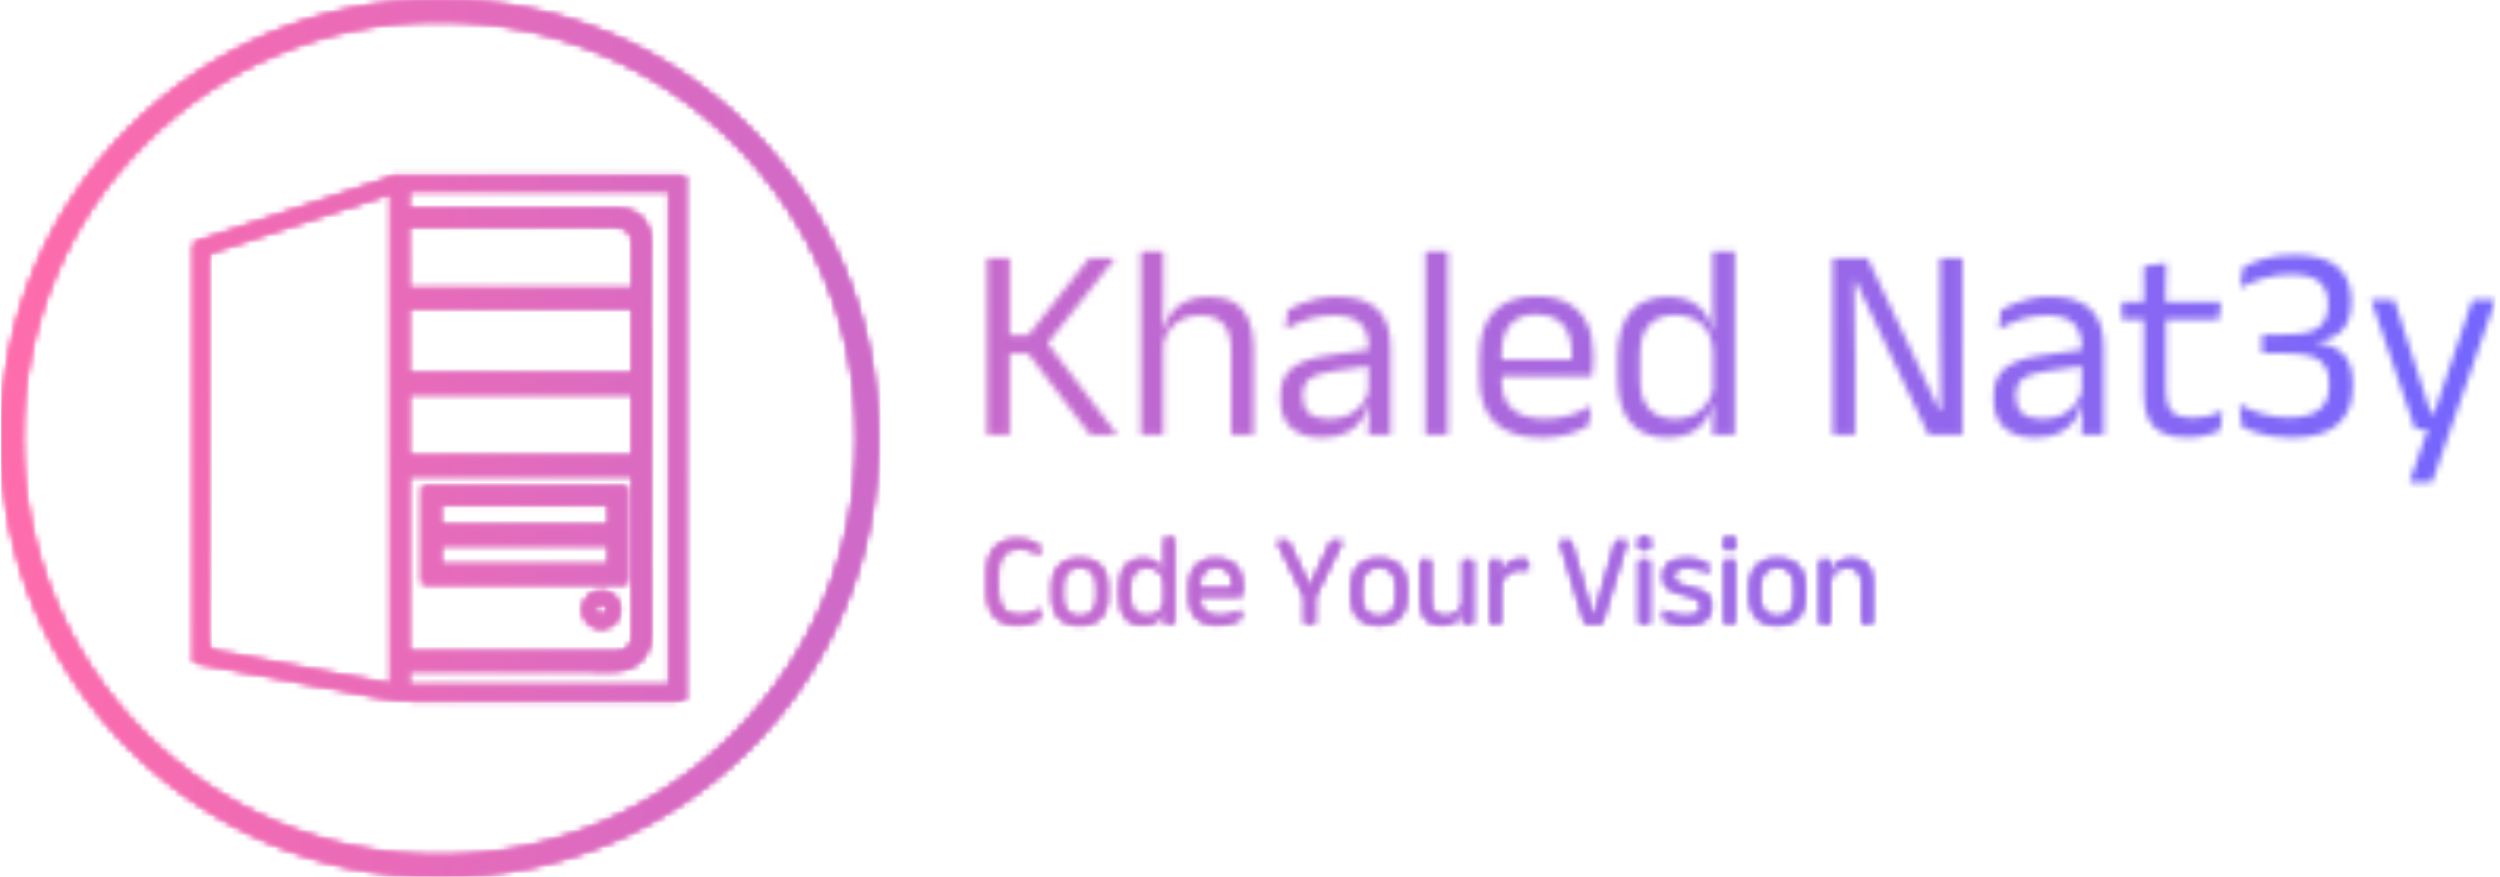 <svg xmlns="http://www.w3.org/2000/svg" version="1.1" xmlns:xlink="http://www.w3.org/1999/xlink" xmlns:svgjs="http://svgjs.dev/svgjs" width="1500" height="526" viewBox="0 0 1500 526"><g transform="matrix(1,0,0,1,-0.909,-0.002)"><svg viewBox="0 0 396 139" data-background-color="#000000" preserveAspectRatio="xMidYMid meet" height="526" width="1500" xmlns="http://www.w3.org/2000/svg" xmlns:xlink="http://www.w3.org/1999/xlink"><g id="tight-bounds" transform="matrix(1,0,0,1,0.24,0)"><svg viewBox="0 0 395.52 138.999" height="138.999" width="395.52"><g><svg viewBox="0 0 653.861 229.789" height="138.999" width="395.52"><g transform="matrix(1,0,0,1,258.341,65.922)"><svg viewBox="0 0 395.52 97.945" height="97.945" width="395.52"><g id="textblocktransform"><svg viewBox="0 0 395.52 97.945" height="97.945" width="395.52" id="textblock"><g><svg viewBox="0 0 395.52 60.473" height="60.473" width="395.52"><g transform="matrix(1,0,0,1,0,0)"><svg width="395.52" viewBox="3.78 -33.13 272.87 41.73" height="60.473" data-palette-color="url(#d07f8f51-dd2f-4242-88a1-d55c83b85b78)"></svg></g></svg></g><g transform="matrix(1,0,0,1,0,74.749)"><svg viewBox="0 0 232.21 23.195" height="23.195" width="232.21"><g transform="matrix(1,0,0,1,0,0)"><svg width="232.21" viewBox="2.6 -33.48 341.34 34.11" height="23.195" data-palette-color="url(#17425d5b-46dc-4c5c-8ffb-c4c428fa8a35)"></svg></g></svg></g></svg></g></svg></g><g><svg viewBox="0 0 229.789 229.789" height="229.789" width="229.789"><g><svg></svg></g><g id="icon-0"><svg viewBox="0 0 229.789 229.789" height="229.789" width="229.789"><g></g><g transform="matrix(1,0,0,1,50.565,46.15)"><svg viewBox="0 0 128.659 137.489" height="137.489" width="128.659"><g><svg xmlns="http://www.w3.org/2000/svg" xmlns:xlink="http://www.w3.org/1999/xlink" version="1.1" x="0" y="0" viewBox="3.346 0 93.308 99.712" enable-background="new 0 0 100 100" xml:space="preserve" height="137.489" width="128.659" class="icon-dxe-0" data-fill-palette-color="accent" id="dxe-0"></svg></g></svg></g></svg></g></svg></g></svg></g><defs></defs><mask id="00486bd3-d8ab-4fae-888b-d4bce5ee0753"><g id="SvgjsG3242"><svg viewBox="0 0 395.52 138.999" height="138.999" width="395.52"><g><svg viewBox="0 0 653.861 229.789" height="138.999" width="395.52"><g transform="matrix(1,0,0,1,258.341,65.922)"><svg viewBox="0 0 395.52 97.945" height="97.945" width="395.52"><g id="SvgjsG3241"><svg viewBox="0 0 395.52 97.945" height="97.945" width="395.52" id="SvgjsSvg3240"><g><svg viewBox="0 0 395.52 60.473" height="60.473" width="395.52"><g transform="matrix(1,0,0,1,0,0)"><svg width="395.52" viewBox="3.78 -33.13 272.87 41.73" height="60.473" data-palette-color="url(#d07f8f51-dd2f-4242-88a1-d55c83b85b78)"><path d="M14.33-17.05L27.33 0 22.43 0 11.23-14.68 7.58-14.68 7.58-17.98 11.23-17.98 22.28-31.95 27-31.95 14.35-16.03 14.33-17.05ZM7.9-31.95L7.9 0 3.78 0 3.78-31.95 7.9-31.95ZM52-15.63L52 0 47.95 0 47.95-15.18Q47.95-17.15 47.41-18.57 46.87-20 45.66-20.79 44.45-21.58 42.35-21.58L42.35-21.58Q40.42-21.58 39.02-20.85 37.62-20.13 36.76-18.89 35.9-17.65 35.55-16.07L35.55-16.07 34.65-18.95 35.7-18.95Q36.07-20.6 37.07-21.96 38.07-23.33 39.76-24.14 41.45-24.95 43.87-24.95L43.87-24.95Q46.77-24.95 48.56-23.85 50.35-22.75 51.17-20.69 52-18.63 52-15.63L52-15.63ZM35.67-17.85L35.67 0 31.62 0 31.62-33.13 35.65-33.13 35.65-25.18 35.52-18.18 35.67-17.85ZM76.77-15.8L76.77 0 72.75 0 72.92-5.93 72.77-6.55 72.77-14.33 72.8-15.75Q72.8-18.73 71.28-20.15 69.77-21.58 66.5-21.58L66.5-21.58Q63.87-21.58 61.68-20.83 59.5-20.08 57.8-19.07L57.8-19.07 58.17-22.53Q59.12-23.1 60.43-23.66 61.75-24.23 63.43-24.6 65.12-24.98 67.15-24.98L67.15-24.98Q69.77-24.98 71.61-24.34 73.45-23.7 74.58-22.5 75.72-21.3 76.25-19.6 76.77-17.9 76.77-15.8L76.77-15.8ZM64.34 0.53L64.34 0.53Q60.72 0.53 58.78-1.24 56.85-3 56.85-6.28L56.85-6.28 56.85-7Q56.85-10.38 58.93-12.04 61.02-13.7 65.57-14.35L65.57-14.35 73.3-15.45 73.52-12.5 66.07-11.43Q63.27-11.03 62.07-10.06 60.87-9.1 60.87-7.23L60.87-7.23 60.87-6.83Q60.87-4.9 62.06-3.88 63.25-2.85 65.62-2.85L65.62-2.85Q67.72-2.85 69.22-3.58 70.72-4.3 71.65-5.53 72.57-6.75 72.9-8.25L72.9-8.25 73.52-5.5 72.75-5.5Q72.4-3.9 71.43-2.53 70.47-1.15 68.75-0.31 67.02 0.53 64.34 0.53ZM87.12-33.13L87.12 0 83.09 0 83.09-33.13 87.12-33.13ZM104.09 0.55L104.09 0.55Q98.52 0.55 95.69-2.18 92.87-4.9 92.87-9.98L92.87-9.98 92.87-14.33Q92.87-19.48 95.49-22.26 98.12-25.05 103.17-25.05L103.17-25.05Q106.57-25.05 108.84-23.79 111.12-22.53 112.27-20.2 113.42-17.88 113.42-14.65L113.42-14.65 113.42-13.75Q113.42-12.95 113.35-12.15 113.29-11.35 113.19-10.58L113.19-10.58 109.47-10.58Q109.52-11.78 109.53-12.85 109.54-13.93 109.54-14.83L109.54-14.83Q109.54-17.05 108.83-18.59 108.12-20.13 106.7-20.94 105.29-21.75 103.17-21.75L103.17-21.75Q100.02-21.75 98.44-19.93 96.87-18.1 96.87-14.7L96.87-14.7 96.87-12.38 96.89-11.88 96.89-9.55Q96.89-8.03 97.34-6.8 97.79-5.58 98.75-4.69 99.72-3.8 101.2-3.34 102.69-2.88 104.74-2.88L104.74-2.88Q107.12-2.88 109.17-3.5 111.22-4.13 113.02-5.2L113.02-5.2 112.64-1.7Q111.02-0.68 108.87-0.06 106.72 0.55 104.09 0.55ZM112.34-13.63L112.34-10.58 94.99-10.58 94.99-13.63 112.34-13.63ZM126.86 0.53L126.86 0.53Q122.46 0.53 120.16-2.2 117.86-4.93 117.86-10.15L117.86-10.15 117.86-14.18Q117.86-19.43 120.19-22.19 122.51-24.95 127.04-24.95L127.04-24.95Q129.29-24.95 130.94-24.19 132.59-23.43 133.61-22.05 134.64-20.68 134.99-18.8L134.99-18.8 136.31-18.8 135.11-15.08Q135.04-17.23 134.15-18.69 133.26-20.15 131.75-20.9 130.24-21.65 128.29-21.65L128.29-21.65Q125.19-21.65 123.55-19.85 121.91-18.05 121.91-14.55L121.91-14.55 121.91-9.9Q121.91-6.45 123.55-4.65 125.19-2.85 128.29-2.85L128.29-2.85Q130.14-2.85 131.56-3.56 132.99-4.28 133.93-5.54 134.86-6.8 135.21-8.4L135.21-8.4 136.21-5.5 135.01-5.5Q134.66-3.85 133.68-2.48 132.69-1.1 131.03-0.29 129.36 0.53 126.86 0.53ZM139.06-33.13L139.06 0 135.01 0 135.19-5.9 135.11-7.2 135.11-17.4 135.14-18.25 135.04-25.18 135.04-33.13 139.06-33.13ZM156.76 0L156.76-31.95 163.06-31.95 176.03-4.45 176.33-4.45 176.16-18.4 176.16-31.95 180.21-31.95 180.21 0 174.06 0 160.93-27.73 160.63-27.73 160.81-13.13 160.81 0 156.76 0ZM205.78-15.8L205.78 0 201.76 0 201.93-5.93 201.78-6.55 201.78-14.33 201.81-15.75Q201.81-18.73 200.29-20.15 198.78-21.58 195.51-21.58L195.51-21.58Q192.88-21.58 190.69-20.83 188.51-20.08 186.81-19.07L186.81-19.07 187.18-22.53Q188.13-23.1 189.44-23.66 190.76-24.23 192.44-24.6 194.13-24.98 196.16-24.98L196.16-24.98Q198.78-24.98 200.62-24.34 202.46-23.7 203.59-22.5 204.73-21.3 205.26-19.6 205.78-17.9 205.78-15.8L205.78-15.8ZM193.36 0.53L193.36 0.53Q189.73 0.53 187.79-1.24 185.86-3 185.86-6.28L185.86-6.28 185.86-7Q185.86-10.38 187.94-12.04 190.03-13.7 194.58-14.35L194.58-14.35 202.31-15.45 202.53-12.5 195.08-11.43Q192.28-11.03 191.08-10.06 189.88-9.1 189.88-7.23L189.88-7.23 189.88-6.83Q189.88-4.9 191.07-3.88 192.26-2.85 194.63-2.85L194.63-2.85Q196.73-2.85 198.23-3.58 199.73-4.3 200.66-5.53 201.58-6.75 201.91-8.25L201.91-8.25 202.53-5.5 201.76-5.5Q201.41-3.9 200.44-2.53 199.48-1.15 197.76-0.31 196.03 0.53 193.36 0.53ZM220.85 0.5L220.85 0.5Q218.03 0.5 216.3-0.35 214.58-1.2 213.8-2.93 213.03-4.65 213.03-7.23L213.03-7.23 213.03-22.63 217.03-22.63 217.03-7.7Q217.03-5.3 218.13-4.16 219.23-3.03 221.83-3.03L221.83-3.03Q223.3-3.03 224.67-3.35 226.03-3.68 227.23-4.28L227.23-4.28 226.85-0.8Q225.68-0.2 224.1 0.15 222.53 0.5 220.85 0.5ZM226.98-24.05L226.6-20.8 209.03-20.8 209.03-24.05 226.98-24.05ZM217.1-31.03L216.93-23.65 213.05-23.65 213.03-30.5 217.1-31.03ZM239.63 0.55L239.63 0.55Q237.6 0.55 235.89 0.24 234.18-0.08 232.88-0.54 231.58-1 230.73-1.43L230.73-1.43 230.33-5.48Q232-4.53 234.3-3.81 236.6-3.1 239.3-3.1L239.3-3.1Q241.9-3.1 243.49-3.78 245.08-4.45 245.8-5.7 246.53-6.95 246.53-8.72L246.53-8.72 246.53-9.33Q246.53-11.13 245.86-12.3 245.2-13.48 243.7-14.06 242.2-14.65 239.68-14.68L239.68-14.68 234.4-14.78 234.4-18.05 239.75-18.15Q242.18-18.2 243.63-18.82 245.08-19.45 245.7-20.59 246.33-21.73 246.33-23.3L246.33-23.3 246.33-23.73Q246.33-26.3 244.79-27.64 243.25-28.98 239.6-28.98L239.6-28.98Q236.88-28.98 234.55-28.24 232.23-27.5 230.5-26.55L230.5-26.55 230.88-30.18Q232.35-31.08 234.71-31.79 237.08-32.5 240.28-32.5L240.28-32.5Q245.55-32.5 248.04-30.35 250.53-28.2 250.53-24.35L250.53-24.35 250.53-23.8Q250.53-21.88 249.89-20.4 249.25-18.93 247.9-18.01 246.55-17.1 244.38-16.8L244.38-16.8 244.35-16.23 244.25-16.68Q247.73-16.18 249.26-14.39 250.8-12.6 250.8-9.38L250.8-9.38 250.8-8.47Q250.8-4.25 248.09-1.85 245.38 0.55 239.63 0.55ZM258.32-24.4L264.97-3.78 267.3-3.78 265.17-2.85 272.47-24.4 276.65-24.4 265.17 8.6 261.07 8.6 264.92-2.55 266.7-1 262.1-1 254.12-24.4 258.32-24.4Z" opacity="1" transform="matrix(1,0,0,1,0,0)" fill="white" class="wordmark-text-0" id="SvgjsPath3239"></path></svg></g></svg></g><g transform="matrix(1,0,0,1,0,74.749)"><svg viewBox="0 0 232.21 23.195" height="23.195" width="232.21"><g transform="matrix(1,0,0,1,0,0)"><svg width="232.21" viewBox="2.6 -33.48 341.34 34.11" height="23.195" data-palette-color="url(#17425d5b-46dc-4c5c-8ffb-c4c428fa8a35)"><path d="M14.45 0.58L14.45 0.58Q8.53 0.58 5.56-2.75 2.6-6.08 2.6-12.2L2.6-12.2 2.6-19.78Q2.6-25.9 5.55-29.21 8.5-32.52 14.4-32.52L14.4-32.52Q16.3-32.52 17.86-32.18 19.43-31.83 20.65-31.28 21.88-30.73 22.73-30.13L22.73-30.13 23.08-26.28Q21.6-27.33 19.61-28.11 17.63-28.9 14.95-28.9L14.95-28.9Q10.93-28.9 8.88-26.51 6.83-24.13 6.83-19.73L6.83-19.73 6.83-12.35Q6.83-7.98 8.9-5.56 10.98-3.15 15.1-3.15L15.1-3.15Q17.75-3.15 19.79-3.93 21.83-4.7 23.33-5.83L23.33-5.83 22.98-1.88Q22.13-1.28 20.88-0.7 19.63-0.13 18.01 0.23 16.4 0.58 14.45 0.58ZM38.37 0.63L38.37 0.63Q33.12 0.63 30.41-2.21 27.7-5.05 27.7-10.38L27.7-10.38 27.7-14.1Q27.7-19.4 30.42-22.23 33.15-25.05 38.37-25.05L38.37-25.05Q43.62-25.05 46.34-22.23 49.05-19.4 49.05-14.1L49.05-14.1 49.05-10.38Q49.05-5.05 46.34-2.21 43.62 0.63 38.37 0.63ZM38.37-2.68L38.37-2.68Q41.62-2.68 43.31-4.6 45-6.53 45-10.15L45-10.15 45-14.33Q45-17.93 43.31-19.84 41.62-21.75 38.37-21.75L38.37-21.75Q35.15-21.75 33.45-19.84 31.75-17.93 31.75-14.33L31.75-14.33 31.75-10.15Q31.75-6.53 33.45-4.6 35.15-2.68 38.37-2.68ZM62.72 0.53L62.72 0.53Q58.32 0.53 56.02-2.2 53.72-4.93 53.72-10.15L53.72-10.15 53.72-14.18Q53.72-19.43 56.05-22.19 58.37-24.95 62.9-24.95L62.9-24.95Q65.15-24.95 66.8-24.19 68.45-23.43 69.47-22.05 70.5-20.68 70.84-18.8L70.84-18.8 72.17-18.8 70.97-15.08Q70.9-17.23 70.01-18.69 69.12-20.15 67.61-20.9 66.09-21.65 64.15-21.65L64.15-21.65Q61.05-21.65 59.41-19.85 57.77-18.05 57.77-14.55L57.77-14.55 57.77-9.9Q57.77-6.45 59.41-4.65 61.05-2.85 64.15-2.85L64.15-2.85Q66-2.85 67.42-3.56 68.84-4.28 69.78-5.54 70.72-6.8 71.07-8.4L71.07-8.4 72.07-5.5 70.87-5.5Q70.52-3.85 69.53-2.48 68.55-1.1 66.88-0.29 65.22 0.53 62.72 0.53ZM74.92 0L70.87 0 71.05-5.9 70.97-7.2 70.97-17.4 71-18.25 70.9-25.18 70.9-33.13 74.92-33.13 74.92 0ZM91.77 0.55L91.77 0.55Q86.19 0.55 83.37-2.18 80.54-4.9 80.54-9.98L80.54-9.98 80.54-14.33Q80.54-19.48 83.17-22.26 85.79-25.05 90.84-25.05L90.84-25.05Q94.24-25.05 96.52-23.79 98.79-22.53 99.94-20.2 101.09-17.88 101.09-14.65L101.09-14.65 101.09-13.75Q101.09-12.95 101.03-12.15 100.97-11.35 100.87-10.58L100.87-10.58 97.14-10.58Q97.19-11.78 97.2-12.85 97.22-13.93 97.22-14.83L97.22-14.83Q97.22-17.05 96.5-18.59 95.79-20.13 94.38-20.94 92.97-21.75 90.84-21.75L90.84-21.75Q87.69-21.75 86.12-19.93 84.54-18.1 84.54-14.7L84.54-14.7 84.54-12.38 84.57-11.88 84.57-9.55Q84.57-8.03 85.02-6.8 85.47-5.58 86.43-4.69 87.39-3.8 88.88-3.34 90.37-2.88 92.42-2.88L92.42-2.88Q94.79-2.88 96.84-3.5 98.89-4.13 100.69-5.2L100.69-5.2 100.32-1.7Q98.69-0.68 96.54-0.06 94.39 0.55 91.77 0.55ZM100.02-10.58L82.67-10.58 82.67-13.63 100.02-13.63 100.02-10.58ZM128.79-9.6L125.21-9.6 114.24-31.95 118.61-31.95 124.49-19.73 126.84-14.43 127.16-14.43 129.51-19.73 135.36-31.95 139.76-31.95 128.79-9.6ZM129.04 0L124.96 0 124.96-13.48 129.04-13.48 129.04 0ZM153.69 0.63L153.69 0.63Q148.44 0.63 145.72-2.21 143.01-5.05 143.01-10.38L143.01-10.38 143.01-14.1Q143.01-19.4 145.74-22.23 148.46-25.05 153.69-25.05L153.69-25.05Q158.94-25.05 161.65-22.23 164.36-19.4 164.36-14.1L164.36-14.1 164.36-10.38Q164.36-5.05 161.65-2.21 158.94 0.63 153.69 0.63ZM153.69-2.68L153.69-2.68Q156.94-2.68 158.62-4.6 160.31-6.53 160.31-10.15L160.31-10.15 160.31-14.33Q160.31-17.93 158.62-19.84 156.94-21.75 153.69-21.75L153.69-21.75Q150.46-21.75 148.76-19.84 147.06-17.93 147.06-14.33L147.06-14.33 147.06-10.15Q147.06-6.53 148.76-4.6 150.46-2.68 153.69-2.68ZM169.68-24.4L173.71-24.4 173.71-9.22Q173.71-7.3 174.25-5.86 174.78-4.42 176.01-3.64 177.23-2.85 179.31-2.85L179.31-2.85Q181.26-2.85 182.66-3.56 184.06-4.28 184.94-5.53 185.83-6.78 186.16-8.35L186.16-8.35 186.88-5.48 186.01-5.48Q185.63-3.83 184.63-2.46 183.63-1.1 181.94-0.29 180.26 0.53 177.78 0.53L177.78 0.53Q174.91 0.53 173.12-0.56 171.33-1.65 170.51-3.74 169.68-5.83 169.68-8.78L169.68-8.78 169.68-24.4ZM185.98-24.4L190.03-24.4 190.03 0 185.98 0 186.16-5.85 185.98-6.1 185.98-24.4ZM200.48-14.93L200.48-14.93 199.56-18.05 200.56-18.1Q201.36-21.2 203.31-22.99 205.26-24.78 208.48-24.78L208.48-24.78Q209.28-24.78 209.92-24.65 210.56-24.53 211.06-24.35L211.06-24.35 211.31-20.43Q210.68-20.63 209.92-20.75 209.16-20.88 208.23-20.88L208.23-20.88Q205.48-20.88 203.44-19.35 201.41-17.82 200.48-14.93ZM200.68 0L196.63 0 196.63-24.4 200.58-24.4 200.38-17.2 200.68-16.9 200.68 0ZM239.65 0L233.03 0 223.3-31.95 227.65-31.95 236.03-3.15 236.63-3.15 245.03-31.95 249.35-31.95 239.65 0ZM258 0L253.95 0 253.95-24.4 258-24.4 258 0ZM255.97-28.4L255.97-28.4Q254.72-28.4 254.11-29.06 253.5-29.73 253.5-30.88L253.5-30.88 253.5-31Q253.5-32.18 254.11-32.83 254.72-33.48 255.97-33.48L255.97-33.48Q257.22-33.48 257.85-32.83 258.47-32.18 258.47-31L258.47-31 258.47-30.88Q258.47-29.7 257.85-29.05 257.22-28.4 255.97-28.4ZM272.32 0.55L272.32 0.55Q269.37 0.55 267.17-0.09 264.97-0.73 263.52-1.48L263.52-1.48 263.15-5.23Q264.97-4.28 267.16-3.58 269.35-2.88 272.12-2.88L272.12-2.88Q274.95-2.88 276.37-3.78 277.8-4.67 277.8-6.45L277.8-6.45 277.8-6.73Q277.8-7.88 277.26-8.63 276.72-9.38 275.32-9.95 273.92-10.53 271.35-11.1L271.35-11.1Q268.27-11.78 266.5-12.69 264.72-13.6 263.96-14.95 263.2-16.3 263.2-18.25L263.2-18.25 263.2-18.48Q263.2-21.68 265.42-23.33 267.65-24.98 272.12-24.98L272.12-24.98Q275-24.98 277.11-24.33 279.22-23.68 280.57-22.88L280.57-22.88 280.95-19.45Q279.32-20.4 277.22-21.03 275.12-21.65 272.5-21.65L272.5-21.65Q270.6-21.65 269.42-21.26 268.25-20.88 267.72-20.16 267.2-19.45 267.2-18.45L267.2-18.45 267.2-18.25Q267.2-17.15 267.72-16.39 268.25-15.63 269.61-15.06 270.97-14.5 273.4-13.98L273.4-13.98Q276.52-13.35 278.36-12.48 280.2-11.6 281-10.26 281.8-8.93 281.8-6.83L281.8-6.83 281.8-6.4Q281.8-2.95 279.4-1.2 277 0.55 272.32 0.55ZM290.87 0L286.82 0 286.82-24.4 290.87-24.4 290.87 0ZM288.84-28.4L288.84-28.4Q287.59-28.4 286.98-29.06 286.37-29.73 286.37-30.88L286.37-30.88 286.37-31Q286.37-32.18 286.98-32.83 287.59-33.48 288.84-33.48L288.84-33.48Q290.09-33.48 290.72-32.83 291.34-32.18 291.34-31L291.34-31 291.34-30.88Q291.34-29.7 290.72-29.05 290.09-28.4 288.84-28.4ZM307.27 0.63L307.27 0.63Q302.02 0.63 299.3-2.21 296.59-5.05 296.59-10.38L296.59-10.38 296.59-14.1Q296.59-19.4 299.32-22.23 302.04-25.05 307.27-25.05L307.27-25.05Q312.52-25.05 315.23-22.23 317.94-19.4 317.94-14.1L317.94-14.1 317.94-10.38Q317.94-5.05 315.23-2.21 312.52 0.63 307.27 0.63ZM307.27-2.68L307.27-2.68Q310.52-2.68 312.2-4.6 313.89-6.53 313.89-10.15L313.89-10.15 313.89-14.33Q313.89-17.93 312.2-19.84 310.52-21.75 307.27-21.75L307.27-21.75Q304.04-21.75 302.34-19.84 300.64-17.93 300.64-14.33L300.64-14.33 300.64-10.15Q300.64-6.53 302.34-4.6 304.04-2.68 307.27-2.68ZM343.94 0L339.89 0 339.89-15.18Q339.89-17.15 339.35-18.57 338.81-20 337.6-20.79 336.39-21.58 334.29-21.58L334.29-21.58Q332.36-21.58 330.95-20.85 329.54-20.13 328.66-18.89 327.79-17.65 327.44-16.07L327.44-16.07 326.71-18.95 327.59-18.95Q327.99-20.6 328.99-21.96 329.99-23.33 331.68-24.14 333.36-24.95 335.81-24.95L335.81-24.95Q338.71-24.95 340.5-23.85 342.29-22.75 343.11-20.69 343.94-18.63 343.94-15.63L343.94-15.63 343.94 0ZM327.61 0L323.56 0 323.56-24.4 327.61-24.4 327.44-18.55 327.61-18.32 327.61 0Z" opacity="1" transform="matrix(1,0,0,1,0,0)" fill="black" class="slogan-text-1" id="SvgjsPath3238"></path></svg></g></svg></g></svg></g></svg></g><g><svg viewBox="0 0 229.789 229.789" height="229.789" width="229.789"><g><svg></svg></g><g id="SvgjsG3237"><svg viewBox="0 0 229.789 229.789" height="229.789" width="229.789"><g><path d="M0 114.894c0-63.454 51.44-114.894 114.894-114.894 63.454 0 114.894 51.44 114.895 114.894 0 63.454-51.44 114.894-114.895 114.895-63.454 0-114.894-51.44-114.894-114.895zM114.894 224.335c60.443 0 109.441-48.998 109.441-109.441 0-60.443-48.998-109.441-109.441-109.44-60.443 0-109.441 48.998-109.44 109.44 0 60.443 48.998 109.441 109.44 109.441z" fill="black" stroke="transparent"></path></g><g transform="matrix(1,0,0,1,50.565,46.15)"><svg viewBox="0 0 128.659 137.489" height="137.489" width="128.659"><g><svg xmlns="http://www.w3.org/2000/svg" xmlns:xlink="http://www.w3.org/1999/xlink" version="1.1" x="0" y="0" viewBox="3.346 0 93.308 99.712" enable-background="new 0 0 100 100" xml:space="preserve" height="137.489" width="128.659" class="icon-dxe-0" data-fill-palette-color="accent" id="SvgjsSvg3236"><path fill-rule="evenodd" clip-rule="evenodd" d="M3.346 92.371V12.794C3.63 12.674 3.907 12.535 4.199 12.438 16.06 8.516 27.921 4.6 39.779 0.669 40.245 0.515 40.665 0.226 41.106 0H96.654V99.55C95.933 99.602 95.211 99.699 94.49 99.699 78.004 99.708 61.517 99.731 45.031 99.678 42.924 99.672 40.789 99.418 38.713 99.033 26.916 96.854 15.133 94.601 3.346 92.371M40.812 96.723V3.316C40.363 3.404 40.049 3.431 39.757 3.527 28.864 7.123 17.98 10.744 7.074 14.296 5.964 14.658 5.995 15.336 5.995 16.191 6.004 25.24 6.001 34.29 6.001 43.337 6.001 58.262 6.033 73.188 5.956 88.111 5.948 89.793 6.493 90.322 8.052 90.531 10.519 90.862 12.955 91.421 15.403 91.886 23.814 93.487 32.227 95.09 40.812 96.723M43.998 6.189H45.908C58.386 6.189 70.864 6.183 83.343 6.191 87.722 6.194 90.101 8.577 90.101 12.916 90.101 37.612 90.04 62.309 90.162 87.003 90.183 91.198 87.215 94.024 83.226 93.98 70.749 93.845 58.271 93.93 45.792 93.93H43.99V96.931H93.692V2.743H43.998zM44.027 56.861V90.439C44.34 90.464 44.543 90.495 44.746 90.495 57.689 90.497 70.633 90.504 83.576 90.493 85.705 90.491 86.664 89.469 86.666 87.281 86.67 77.56 86.668 67.842 86.664 58.12 86.664 57.72 86.623 57.32 86.598 56.861zM86.621 25.07H44.013V37.591H86.621zM86.615 41.253H44.021V53.257H86.615zM43.966 21.425H86.668V13.392C86.668 10.396 85.902 9.623 82.9 9.622 70.486 9.62 58.07 9.621 45.655 9.621H43.967z" fill="black"></path><path fill-rule="evenodd" clip-rule="evenodd" d="M85.674 59.053V77.458H46.71V59.053zM50.067 66.411H82.205V62.47H50.067zM82.238 70.042H50.11V73.998H82.238z" fill="black"></path><path d="M80.768 85.92A3.493 3.493 0 0 1 77.276 82.431 3.494 3.494 0 0 1 80.768 78.941 3.493 3.493 0 0 1 84.258 82.431 3.494 3.494 0 0 1 80.768 85.92M80.768 81.31A1.12 1.12 0 1 0 80.767 83.547 1.12 1.12 0 0 0 80.768 81.31" fill="black"></path></svg></g></svg></g></svg></g></svg></g></svg></g><defs><mask></mask></defs></svg><rect width="395.52" height="138.999" fill="black" stroke="none" visibility="hidden"></rect></g></mask><linearGradient x1="0" x2="1" y1="0.548" y2="0.55" id="d07f8f51-dd2f-4242-88a1-d55c83b85b78"><stop stop-color="#ff6cab" offset="0"></stop><stop stop-color="#7366ff" offset="1"></stop></linearGradient><rect width="395.52" height="138.999" fill="url(#d07f8f51-dd2f-4242-88a1-d55c83b85b78)" mask="url(#00486bd3-d8ab-4fae-888b-d4bce5ee0753)" data-fill-palette-color="primary"></rect><mask id="4925ac61-0644-4ae3-8bff-1ed9ec82da53"><g id="SvgjsG3255"><svg viewBox="0 0 395.52 138.999" height="138.999" width="395.52"><g><svg viewBox="0 0 653.861 229.789" height="138.999" width="395.52"><g transform="matrix(1,0,0,1,258.341,65.922)"><svg viewBox="0 0 395.52 97.945" height="97.945" width="395.52"><g id="SvgjsG3254"><svg viewBox="0 0 395.52 97.945" height="97.945" width="395.52" id="SvgjsSvg3253"><g><svg viewBox="0 0 395.52 60.473" height="60.473" width="395.52"><g transform="matrix(1,0,0,1,0,0)"><svg width="395.52" viewBox="3.78 -33.13 272.87 41.73" height="60.473" data-palette-color="url(#d07f8f51-dd2f-4242-88a1-d55c83b85b78)"></svg></g></svg></g><g transform="matrix(1,0,0,1,0,74.749)"><svg viewBox="0 0 232.21 23.195" height="23.195" width="232.21"><g transform="matrix(1,0,0,1,0,0)"><svg width="232.21" viewBox="2.6 -33.48 341.34 34.11" height="23.195" data-palette-color="url(#17425d5b-46dc-4c5c-8ffb-c4c428fa8a35)"><path d="M14.45 0.58L14.45 0.58Q8.53 0.58 5.56-2.75 2.6-6.08 2.6-12.2L2.6-12.2 2.6-19.78Q2.6-25.9 5.55-29.21 8.5-32.52 14.4-32.52L14.4-32.52Q16.3-32.52 17.86-32.18 19.43-31.83 20.65-31.28 21.88-30.73 22.73-30.13L22.73-30.13 23.08-26.28Q21.6-27.33 19.61-28.11 17.63-28.9 14.95-28.9L14.95-28.9Q10.93-28.9 8.88-26.51 6.83-24.13 6.83-19.73L6.83-19.73 6.83-12.35Q6.83-7.98 8.9-5.56 10.98-3.15 15.1-3.15L15.1-3.15Q17.75-3.15 19.79-3.93 21.83-4.7 23.33-5.83L23.33-5.83 22.98-1.88Q22.13-1.28 20.88-0.7 19.63-0.13 18.01 0.23 16.4 0.58 14.45 0.58ZM38.37 0.63L38.37 0.63Q33.12 0.63 30.41-2.21 27.7-5.05 27.7-10.38L27.7-10.38 27.7-14.1Q27.7-19.4 30.42-22.23 33.15-25.05 38.37-25.05L38.37-25.05Q43.62-25.05 46.34-22.23 49.05-19.4 49.05-14.1L49.05-14.1 49.05-10.38Q49.05-5.05 46.34-2.21 43.62 0.63 38.37 0.63ZM38.37-2.68L38.37-2.68Q41.62-2.68 43.31-4.6 45-6.53 45-10.15L45-10.15 45-14.33Q45-17.93 43.31-19.84 41.62-21.75 38.37-21.75L38.37-21.75Q35.15-21.75 33.45-19.84 31.75-17.93 31.75-14.33L31.75-14.33 31.75-10.15Q31.75-6.53 33.45-4.6 35.15-2.68 38.37-2.68ZM62.72 0.53L62.72 0.53Q58.32 0.53 56.02-2.2 53.72-4.93 53.72-10.15L53.72-10.15 53.72-14.18Q53.72-19.43 56.05-22.19 58.37-24.95 62.9-24.95L62.9-24.95Q65.15-24.95 66.8-24.19 68.45-23.43 69.47-22.05 70.5-20.68 70.84-18.8L70.84-18.8 72.17-18.8 70.97-15.08Q70.9-17.23 70.01-18.69 69.12-20.15 67.61-20.9 66.09-21.65 64.15-21.65L64.15-21.65Q61.05-21.65 59.41-19.85 57.77-18.05 57.77-14.55L57.77-14.55 57.77-9.9Q57.77-6.45 59.41-4.65 61.05-2.85 64.15-2.85L64.15-2.85Q66-2.85 67.42-3.56 68.84-4.28 69.78-5.54 70.72-6.8 71.07-8.4L71.07-8.4 72.07-5.5 70.87-5.5Q70.52-3.85 69.53-2.48 68.55-1.1 66.88-0.29 65.22 0.53 62.72 0.53ZM74.92 0L70.87 0 71.05-5.9 70.97-7.2 70.97-17.4 71-18.25 70.9-25.18 70.9-33.13 74.92-33.13 74.92 0ZM91.77 0.55L91.77 0.55Q86.19 0.55 83.37-2.18 80.54-4.9 80.54-9.98L80.54-9.98 80.54-14.33Q80.54-19.48 83.17-22.26 85.79-25.05 90.84-25.05L90.84-25.05Q94.24-25.05 96.52-23.79 98.79-22.53 99.94-20.2 101.09-17.88 101.09-14.65L101.09-14.65 101.09-13.75Q101.09-12.95 101.03-12.15 100.97-11.35 100.87-10.58L100.87-10.58 97.14-10.58Q97.19-11.78 97.2-12.85 97.22-13.93 97.22-14.83L97.22-14.83Q97.22-17.05 96.5-18.59 95.79-20.13 94.38-20.94 92.97-21.75 90.84-21.75L90.84-21.75Q87.69-21.75 86.12-19.93 84.54-18.1 84.54-14.7L84.54-14.7 84.54-12.38 84.57-11.88 84.57-9.55Q84.57-8.03 85.02-6.8 85.47-5.58 86.43-4.69 87.39-3.8 88.88-3.34 90.37-2.88 92.42-2.88L92.42-2.88Q94.79-2.88 96.84-3.5 98.89-4.13 100.69-5.2L100.69-5.2 100.32-1.7Q98.69-0.68 96.54-0.06 94.39 0.55 91.77 0.55ZM100.02-10.58L82.67-10.58 82.67-13.63 100.02-13.63 100.02-10.58ZM128.79-9.6L125.21-9.6 114.24-31.95 118.61-31.95 124.49-19.73 126.84-14.43 127.16-14.43 129.51-19.73 135.36-31.95 139.76-31.95 128.79-9.6ZM129.04 0L124.96 0 124.96-13.48 129.04-13.48 129.04 0ZM153.69 0.63L153.69 0.63Q148.44 0.63 145.72-2.21 143.01-5.05 143.01-10.38L143.01-10.38 143.01-14.1Q143.01-19.4 145.74-22.23 148.46-25.05 153.69-25.05L153.69-25.05Q158.94-25.05 161.65-22.23 164.36-19.4 164.36-14.1L164.36-14.1 164.36-10.38Q164.36-5.05 161.65-2.21 158.94 0.63 153.69 0.63ZM153.69-2.68L153.69-2.68Q156.94-2.68 158.62-4.6 160.31-6.53 160.31-10.15L160.31-10.15 160.31-14.33Q160.31-17.93 158.62-19.84 156.94-21.75 153.69-21.75L153.69-21.75Q150.46-21.75 148.76-19.84 147.06-17.93 147.06-14.33L147.06-14.33 147.06-10.15Q147.06-6.53 148.76-4.6 150.46-2.68 153.69-2.68ZM169.68-24.4L173.71-24.4 173.71-9.22Q173.71-7.3 174.25-5.86 174.78-4.42 176.01-3.64 177.23-2.85 179.31-2.85L179.31-2.85Q181.26-2.85 182.66-3.56 184.06-4.28 184.94-5.53 185.83-6.78 186.16-8.35L186.16-8.35 186.88-5.48 186.01-5.48Q185.63-3.83 184.63-2.46 183.63-1.1 181.94-0.29 180.26 0.53 177.78 0.53L177.78 0.53Q174.91 0.53 173.12-0.56 171.33-1.65 170.51-3.74 169.68-5.83 169.68-8.78L169.68-8.78 169.68-24.4ZM185.98-24.4L190.03-24.4 190.03 0 185.98 0 186.16-5.85 185.98-6.1 185.98-24.4ZM200.48-14.93L200.48-14.93 199.56-18.05 200.56-18.1Q201.36-21.2 203.31-22.99 205.26-24.78 208.48-24.78L208.48-24.78Q209.28-24.78 209.92-24.65 210.56-24.53 211.06-24.35L211.06-24.35 211.31-20.43Q210.68-20.63 209.92-20.75 209.16-20.88 208.23-20.88L208.23-20.88Q205.48-20.88 203.44-19.35 201.41-17.82 200.48-14.93ZM200.68 0L196.63 0 196.63-24.4 200.58-24.4 200.38-17.2 200.68-16.9 200.68 0ZM239.65 0L233.03 0 223.3-31.95 227.65-31.95 236.03-3.15 236.63-3.15 245.03-31.95 249.35-31.95 239.65 0ZM258 0L253.95 0 253.95-24.4 258-24.4 258 0ZM255.97-28.4L255.97-28.4Q254.72-28.4 254.11-29.06 253.5-29.73 253.5-30.88L253.5-30.88 253.5-31Q253.5-32.18 254.11-32.83 254.72-33.48 255.97-33.48L255.97-33.48Q257.22-33.48 257.85-32.83 258.47-32.18 258.47-31L258.47-31 258.47-30.88Q258.47-29.7 257.85-29.05 257.22-28.4 255.97-28.4ZM272.32 0.55L272.32 0.55Q269.37 0.55 267.17-0.09 264.97-0.73 263.52-1.48L263.52-1.48 263.15-5.23Q264.97-4.28 267.16-3.58 269.35-2.88 272.12-2.88L272.12-2.88Q274.95-2.88 276.37-3.78 277.8-4.67 277.8-6.45L277.8-6.45 277.8-6.73Q277.8-7.88 277.26-8.63 276.72-9.38 275.32-9.95 273.92-10.53 271.35-11.1L271.35-11.1Q268.27-11.78 266.5-12.69 264.72-13.6 263.96-14.95 263.2-16.3 263.2-18.25L263.2-18.25 263.2-18.48Q263.2-21.68 265.42-23.33 267.65-24.98 272.12-24.98L272.12-24.98Q275-24.98 277.11-24.33 279.22-23.68 280.57-22.88L280.57-22.88 280.95-19.45Q279.32-20.4 277.22-21.03 275.12-21.65 272.5-21.65L272.5-21.65Q270.6-21.65 269.42-21.26 268.25-20.88 267.72-20.16 267.2-19.45 267.2-18.45L267.2-18.45 267.2-18.25Q267.2-17.15 267.72-16.39 268.25-15.63 269.61-15.06 270.97-14.5 273.4-13.98L273.4-13.98Q276.52-13.35 278.36-12.48 280.2-11.6 281-10.26 281.8-8.93 281.8-6.83L281.8-6.83 281.8-6.4Q281.8-2.95 279.4-1.2 277 0.55 272.32 0.55ZM290.87 0L286.82 0 286.82-24.4 290.87-24.4 290.87 0ZM288.84-28.4L288.84-28.4Q287.59-28.4 286.98-29.06 286.37-29.73 286.37-30.88L286.37-30.88 286.37-31Q286.37-32.18 286.98-32.83 287.59-33.48 288.84-33.48L288.84-33.48Q290.09-33.48 290.72-32.83 291.34-32.18 291.34-31L291.34-31 291.34-30.88Q291.34-29.7 290.72-29.05 290.09-28.4 288.84-28.4ZM307.27 0.63L307.27 0.63Q302.02 0.63 299.3-2.21 296.59-5.05 296.59-10.38L296.59-10.38 296.59-14.1Q296.59-19.4 299.32-22.23 302.04-25.05 307.27-25.05L307.27-25.05Q312.52-25.05 315.23-22.23 317.94-19.4 317.94-14.1L317.94-14.1 317.94-10.38Q317.94-5.05 315.23-2.21 312.52 0.63 307.27 0.63ZM307.27-2.68L307.27-2.68Q310.52-2.68 312.2-4.6 313.89-6.53 313.89-10.15L313.89-10.15 313.89-14.33Q313.89-17.93 312.2-19.84 310.52-21.75 307.27-21.75L307.27-21.75Q304.04-21.75 302.34-19.84 300.64-17.93 300.64-14.33L300.64-14.33 300.64-10.15Q300.64-6.53 302.34-4.6 304.04-2.68 307.27-2.68ZM343.94 0L339.89 0 339.89-15.18Q339.89-17.15 339.35-18.57 338.81-20 337.6-20.79 336.39-21.58 334.29-21.58L334.29-21.58Q332.36-21.58 330.95-20.85 329.54-20.13 328.66-18.89 327.79-17.65 327.44-16.07L327.44-16.07 326.71-18.95 327.59-18.95Q327.99-20.6 328.99-21.96 329.99-23.33 331.68-24.14 333.36-24.95 335.81-24.95L335.81-24.95Q338.71-24.95 340.5-23.85 342.29-22.75 343.11-20.69 343.94-18.63 343.94-15.63L343.94-15.63 343.94 0ZM327.61 0L323.56 0 323.56-24.4 327.61-24.4 327.44-18.55 327.61-18.32 327.61 0Z" opacity="1" transform="matrix(1,0,0,1,0,0)" fill="white" class="slogan-text-1" id="SvgjsPath3252"></path></svg></g></svg></g></svg></g></svg></g><g><svg viewBox="0 0 229.789 229.789" height="229.789" width="229.789"><g><svg></svg></g><g id="SvgjsG3251"><svg viewBox="0 0 229.789 229.789" height="229.789" width="229.789"><g><path d="M0 114.894c0-63.454 51.44-114.894 114.894-114.894 63.454 0 114.894 51.44 114.895 114.894 0 63.454-51.44 114.894-114.895 114.895-63.454 0-114.894-51.44-114.894-114.895zM114.894 224.335c60.443 0 109.441-48.998 109.441-109.441 0-60.443-48.998-109.441-109.441-109.44-60.443 0-109.441 48.998-109.44 109.44 0 60.443 48.998 109.441 109.44 109.441z" fill="black" stroke="transparent"></path></g><g transform="matrix(1,0,0,1,50.565,46.15)"><svg viewBox="0 0 128.659 137.489" height="137.489" width="128.659"><g><svg xmlns="http://www.w3.org/2000/svg" xmlns:xlink="http://www.w3.org/1999/xlink" version="1.1" x="0" y="0" viewBox="3.346 0 93.308 99.712" enable-background="new 0 0 100 100" xml:space="preserve" height="137.489" width="128.659" class="icon-dxe-0" data-fill-palette-color="accent" id="SvgjsSvg3250"><path fill-rule="evenodd" clip-rule="evenodd" d="M3.346 92.371V12.794C3.63 12.674 3.907 12.535 4.199 12.438 16.06 8.516 27.921 4.6 39.779 0.669 40.245 0.515 40.665 0.226 41.106 0H96.654V99.55C95.933 99.602 95.211 99.699 94.49 99.699 78.004 99.708 61.517 99.731 45.031 99.678 42.924 99.672 40.789 99.418 38.713 99.033 26.916 96.854 15.133 94.601 3.346 92.371M40.812 96.723V3.316C40.363 3.404 40.049 3.431 39.757 3.527 28.864 7.123 17.98 10.744 7.074 14.296 5.964 14.658 5.995 15.336 5.995 16.191 6.004 25.24 6.001 34.29 6.001 43.337 6.001 58.262 6.033 73.188 5.956 88.111 5.948 89.793 6.493 90.322 8.052 90.531 10.519 90.862 12.955 91.421 15.403 91.886 23.814 93.487 32.227 95.09 40.812 96.723M43.998 6.189H45.908C58.386 6.189 70.864 6.183 83.343 6.191 87.722 6.194 90.101 8.577 90.101 12.916 90.101 37.612 90.04 62.309 90.162 87.003 90.183 91.198 87.215 94.024 83.226 93.98 70.749 93.845 58.271 93.93 45.792 93.93H43.99V96.931H93.692V2.743H43.998zM44.027 56.861V90.439C44.34 90.464 44.543 90.495 44.746 90.495 57.689 90.497 70.633 90.504 83.576 90.493 85.705 90.491 86.664 89.469 86.666 87.281 86.67 77.56 86.668 67.842 86.664 58.12 86.664 57.72 86.623 57.32 86.598 56.861zM86.621 25.07H44.013V37.591H86.621zM86.615 41.253H44.021V53.257H86.615zM43.966 21.425H86.668V13.392C86.668 10.396 85.902 9.623 82.9 9.622 70.486 9.62 58.07 9.621 45.655 9.621H43.967z" fill="black"></path><path fill-rule="evenodd" clip-rule="evenodd" d="M85.674 59.053V77.458H46.71V59.053zM50.067 66.411H82.205V62.47H50.067zM82.238 70.042H50.11V73.998H82.238z" fill="black"></path><path d="M80.768 85.92A3.493 3.493 0 0 1 77.276 82.431 3.494 3.494 0 0 1 80.768 78.941 3.493 3.493 0 0 1 84.258 82.431 3.494 3.494 0 0 1 80.768 85.92M80.768 81.31A1.12 1.12 0 1 0 80.767 83.547 1.12 1.12 0 0 0 80.768 81.31" fill="black"></path></svg></g></svg></g></svg></g></svg></g></svg></g><defs><mask></mask></defs><mask><g id="SvgjsG3249"><svg viewBox="0 0 395.52 138.999" height="138.999" width="395.52"><g><svg viewBox="0 0 653.861 229.789" height="138.999" width="395.52"><g transform="matrix(1,0,0,1,258.341,65.922)"><svg viewBox="0 0 395.52 97.945" height="97.945" width="395.52"><g id="SvgjsG3248"><svg viewBox="0 0 395.52 97.945" height="97.945" width="395.52" id="SvgjsSvg3247"><g><svg viewBox="0 0 395.52 60.473" height="60.473" width="395.52"><g transform="matrix(1,0,0,1,0,0)"><svg width="395.52" viewBox="3.78 -33.13 272.87 41.73" height="60.473" data-palette-color="url(#d07f8f51-dd2f-4242-88a1-d55c83b85b78)"><path d="M14.33-17.05L27.33 0 22.43 0 11.23-14.68 7.58-14.68 7.58-17.98 11.23-17.98 22.28-31.95 27-31.95 14.35-16.03 14.33-17.05ZM7.9-31.95L7.9 0 3.78 0 3.78-31.95 7.9-31.95ZM52-15.63L52 0 47.95 0 47.95-15.18Q47.95-17.15 47.41-18.57 46.87-20 45.66-20.79 44.45-21.58 42.35-21.58L42.35-21.58Q40.42-21.58 39.02-20.85 37.62-20.13 36.76-18.89 35.9-17.65 35.55-16.07L35.55-16.07 34.65-18.95 35.7-18.95Q36.07-20.6 37.07-21.96 38.07-23.33 39.76-24.14 41.45-24.95 43.87-24.95L43.87-24.95Q46.77-24.95 48.56-23.85 50.35-22.75 51.17-20.69 52-18.63 52-15.63L52-15.63ZM35.67-17.85L35.67 0 31.62 0 31.62-33.13 35.65-33.13 35.65-25.18 35.52-18.18 35.67-17.85ZM76.77-15.8L76.77 0 72.75 0 72.92-5.93 72.77-6.55 72.77-14.33 72.8-15.75Q72.8-18.73 71.28-20.15 69.77-21.58 66.5-21.58L66.5-21.58Q63.87-21.58 61.68-20.83 59.5-20.08 57.8-19.07L57.8-19.07 58.17-22.53Q59.12-23.1 60.43-23.66 61.75-24.23 63.43-24.6 65.12-24.98 67.15-24.98L67.15-24.98Q69.77-24.98 71.61-24.34 73.45-23.7 74.58-22.5 75.72-21.3 76.25-19.6 76.77-17.9 76.77-15.8L76.77-15.8ZM64.34 0.53L64.34 0.53Q60.72 0.53 58.78-1.24 56.85-3 56.85-6.28L56.85-6.28 56.85-7Q56.85-10.38 58.93-12.04 61.02-13.7 65.57-14.35L65.57-14.35 73.3-15.45 73.52-12.5 66.07-11.43Q63.27-11.03 62.07-10.06 60.87-9.1 60.87-7.23L60.87-7.23 60.87-6.83Q60.87-4.9 62.06-3.88 63.25-2.85 65.62-2.85L65.62-2.85Q67.72-2.85 69.22-3.58 70.72-4.3 71.65-5.53 72.57-6.75 72.9-8.25L72.9-8.25 73.52-5.5 72.75-5.5Q72.4-3.9 71.43-2.53 70.47-1.15 68.75-0.31 67.02 0.53 64.34 0.53ZM87.12-33.13L87.12 0 83.09 0 83.09-33.13 87.12-33.13ZM104.09 0.55L104.09 0.55Q98.52 0.55 95.69-2.18 92.87-4.9 92.87-9.98L92.87-9.98 92.87-14.33Q92.87-19.48 95.49-22.26 98.12-25.05 103.17-25.05L103.17-25.05Q106.57-25.05 108.84-23.79 111.12-22.53 112.27-20.2 113.42-17.88 113.42-14.65L113.42-14.65 113.42-13.75Q113.42-12.95 113.35-12.15 113.29-11.35 113.19-10.58L113.19-10.58 109.47-10.58Q109.52-11.78 109.53-12.85 109.54-13.93 109.54-14.83L109.54-14.83Q109.54-17.05 108.83-18.59 108.12-20.13 106.7-20.94 105.29-21.75 103.17-21.75L103.17-21.75Q100.02-21.75 98.44-19.93 96.87-18.1 96.87-14.7L96.87-14.7 96.87-12.38 96.89-11.88 96.89-9.55Q96.89-8.03 97.34-6.8 97.79-5.58 98.75-4.69 99.72-3.8 101.2-3.34 102.69-2.88 104.74-2.88L104.74-2.88Q107.12-2.88 109.17-3.5 111.22-4.13 113.02-5.2L113.02-5.2 112.64-1.7Q111.02-0.68 108.87-0.06 106.72 0.55 104.09 0.55ZM112.34-13.63L112.34-10.58 94.99-10.58 94.99-13.63 112.34-13.63ZM126.86 0.53L126.86 0.53Q122.46 0.53 120.16-2.2 117.86-4.93 117.86-10.15L117.86-10.15 117.86-14.18Q117.86-19.43 120.19-22.19 122.51-24.95 127.04-24.95L127.04-24.95Q129.29-24.95 130.94-24.19 132.59-23.43 133.61-22.05 134.64-20.68 134.99-18.8L134.99-18.8 136.31-18.8 135.11-15.08Q135.04-17.23 134.15-18.69 133.26-20.15 131.75-20.9 130.24-21.65 128.29-21.65L128.29-21.65Q125.19-21.65 123.55-19.85 121.91-18.05 121.91-14.55L121.91-14.55 121.91-9.9Q121.91-6.45 123.55-4.65 125.19-2.85 128.29-2.85L128.29-2.85Q130.14-2.85 131.56-3.56 132.99-4.28 133.93-5.54 134.86-6.8 135.21-8.4L135.21-8.4 136.21-5.5 135.01-5.5Q134.66-3.85 133.68-2.48 132.69-1.1 131.03-0.29 129.36 0.53 126.86 0.53ZM139.06-33.13L139.06 0 135.01 0 135.19-5.9 135.11-7.2 135.11-17.4 135.14-18.25 135.04-25.18 135.04-33.13 139.06-33.13ZM156.76 0L156.76-31.95 163.06-31.95 176.03-4.45 176.33-4.45 176.16-18.4 176.16-31.95 180.21-31.95 180.21 0 174.06 0 160.93-27.73 160.63-27.73 160.81-13.13 160.81 0 156.76 0ZM205.78-15.8L205.78 0 201.76 0 201.93-5.93 201.78-6.55 201.78-14.33 201.81-15.75Q201.81-18.73 200.29-20.15 198.78-21.58 195.51-21.58L195.51-21.58Q192.88-21.58 190.69-20.83 188.51-20.08 186.81-19.07L186.81-19.07 187.18-22.53Q188.13-23.1 189.44-23.66 190.76-24.23 192.44-24.6 194.13-24.98 196.16-24.98L196.16-24.98Q198.78-24.98 200.62-24.34 202.46-23.7 203.59-22.5 204.73-21.3 205.26-19.6 205.78-17.9 205.78-15.8L205.78-15.8ZM193.36 0.53L193.36 0.53Q189.73 0.53 187.79-1.24 185.86-3 185.86-6.28L185.86-6.28 185.86-7Q185.86-10.38 187.94-12.04 190.03-13.7 194.58-14.35L194.58-14.35 202.31-15.45 202.53-12.5 195.08-11.43Q192.28-11.03 191.08-10.06 189.88-9.1 189.88-7.23L189.88-7.23 189.88-6.83Q189.88-4.9 191.07-3.88 192.26-2.85 194.63-2.85L194.63-2.85Q196.73-2.85 198.23-3.58 199.73-4.3 200.66-5.53 201.58-6.75 201.91-8.25L201.91-8.25 202.53-5.5 201.76-5.5Q201.41-3.9 200.44-2.53 199.48-1.15 197.76-0.31 196.03 0.53 193.36 0.53ZM220.85 0.5L220.85 0.5Q218.03 0.5 216.3-0.35 214.58-1.2 213.8-2.93 213.03-4.65 213.03-7.23L213.03-7.23 213.03-22.63 217.03-22.63 217.03-7.7Q217.03-5.3 218.13-4.16 219.23-3.03 221.83-3.03L221.83-3.03Q223.3-3.03 224.67-3.35 226.03-3.68 227.23-4.28L227.23-4.28 226.85-0.8Q225.68-0.2 224.1 0.15 222.53 0.5 220.85 0.5ZM226.98-24.05L226.6-20.8 209.03-20.8 209.03-24.05 226.98-24.05ZM217.1-31.03L216.93-23.65 213.05-23.65 213.03-30.5 217.1-31.03ZM239.63 0.55L239.63 0.55Q237.6 0.55 235.89 0.24 234.18-0.08 232.88-0.54 231.58-1 230.73-1.43L230.73-1.43 230.33-5.48Q232-4.53 234.3-3.81 236.6-3.1 239.3-3.1L239.3-3.1Q241.9-3.1 243.49-3.78 245.08-4.45 245.8-5.7 246.53-6.95 246.53-8.72L246.53-8.72 246.53-9.33Q246.53-11.13 245.86-12.3 245.2-13.48 243.7-14.06 242.2-14.65 239.68-14.68L239.68-14.68 234.4-14.78 234.4-18.05 239.75-18.15Q242.18-18.2 243.63-18.82 245.08-19.45 245.7-20.59 246.33-21.73 246.33-23.3L246.33-23.3 246.33-23.73Q246.33-26.3 244.79-27.64 243.25-28.98 239.6-28.98L239.6-28.98Q236.88-28.98 234.55-28.24 232.23-27.5 230.5-26.55L230.5-26.55 230.88-30.18Q232.35-31.08 234.71-31.79 237.08-32.5 240.28-32.5L240.28-32.5Q245.55-32.5 248.04-30.35 250.53-28.2 250.53-24.35L250.53-24.35 250.53-23.8Q250.53-21.88 249.89-20.4 249.25-18.93 247.9-18.01 246.55-17.1 244.38-16.8L244.38-16.8 244.35-16.23 244.25-16.68Q247.73-16.18 249.26-14.39 250.8-12.6 250.8-9.38L250.8-9.38 250.8-8.47Q250.8-4.25 248.09-1.85 245.38 0.55 239.63 0.55ZM258.32-24.4L264.97-3.78 267.3-3.78 265.17-2.85 272.47-24.4 276.65-24.4 265.17 8.6 261.07 8.6 264.92-2.55 266.7-1 262.1-1 254.12-24.4 258.32-24.4Z" opacity="1" transform="matrix(1,0,0,1,0,0)" fill="black" class="wordmark-text-0" id="SvgjsPath3246"></path></svg></g></svg></g><g transform="matrix(1,0,0,1,0,74.749)"><svg viewBox="0 0 232.21 23.195" height="23.195" width="232.21"><g transform="matrix(1,0,0,1,0,0)"><svg width="232.21" viewBox="2.6 -33.48 341.34 34.11" height="23.195" data-palette-color="url(#17425d5b-46dc-4c5c-8ffb-c4c428fa8a35)"><path d="M14.45 0.58L14.45 0.58Q8.53 0.58 5.56-2.75 2.6-6.08 2.6-12.2L2.6-12.2 2.6-19.78Q2.6-25.9 5.55-29.21 8.5-32.52 14.4-32.52L14.4-32.52Q16.3-32.52 17.86-32.18 19.43-31.83 20.65-31.28 21.88-30.73 22.73-30.13L22.73-30.13 23.08-26.28Q21.6-27.33 19.61-28.11 17.63-28.9 14.95-28.9L14.95-28.9Q10.93-28.9 8.88-26.51 6.83-24.13 6.83-19.73L6.83-19.73 6.83-12.35Q6.83-7.98 8.9-5.56 10.98-3.15 15.1-3.15L15.1-3.15Q17.75-3.15 19.79-3.93 21.83-4.7 23.33-5.83L23.33-5.83 22.98-1.88Q22.13-1.28 20.88-0.7 19.63-0.13 18.01 0.23 16.4 0.58 14.45 0.58ZM38.37 0.63L38.37 0.63Q33.12 0.63 30.41-2.21 27.7-5.05 27.7-10.38L27.7-10.38 27.7-14.1Q27.7-19.4 30.42-22.23 33.15-25.05 38.37-25.05L38.37-25.05Q43.62-25.05 46.34-22.23 49.05-19.4 49.05-14.1L49.05-14.1 49.05-10.38Q49.05-5.05 46.34-2.21 43.62 0.63 38.37 0.63ZM38.37-2.68L38.37-2.68Q41.62-2.68 43.31-4.6 45-6.53 45-10.15L45-10.15 45-14.33Q45-17.93 43.31-19.84 41.62-21.75 38.37-21.75L38.37-21.75Q35.15-21.75 33.45-19.84 31.75-17.93 31.75-14.33L31.75-14.33 31.75-10.15Q31.75-6.53 33.45-4.6 35.15-2.68 38.37-2.68ZM62.72 0.53L62.72 0.53Q58.32 0.53 56.02-2.2 53.72-4.93 53.72-10.15L53.72-10.15 53.72-14.18Q53.72-19.43 56.05-22.19 58.37-24.95 62.9-24.95L62.9-24.95Q65.15-24.95 66.8-24.19 68.45-23.43 69.47-22.05 70.5-20.68 70.84-18.8L70.84-18.8 72.17-18.8 70.97-15.08Q70.9-17.23 70.01-18.69 69.12-20.15 67.61-20.9 66.09-21.65 64.15-21.65L64.15-21.65Q61.05-21.65 59.41-19.85 57.77-18.05 57.77-14.55L57.77-14.55 57.77-9.9Q57.77-6.45 59.41-4.65 61.05-2.85 64.15-2.85L64.15-2.85Q66-2.85 67.42-3.56 68.84-4.28 69.78-5.54 70.72-6.8 71.07-8.4L71.07-8.4 72.07-5.5 70.87-5.5Q70.52-3.85 69.53-2.48 68.55-1.1 66.88-0.29 65.22 0.53 62.72 0.53ZM74.92 0L70.87 0 71.05-5.9 70.97-7.2 70.97-17.4 71-18.25 70.9-25.18 70.9-33.13 74.92-33.13 74.92 0ZM91.77 0.55L91.77 0.55Q86.19 0.55 83.37-2.18 80.54-4.9 80.54-9.98L80.54-9.98 80.54-14.33Q80.54-19.48 83.17-22.26 85.79-25.05 90.84-25.05L90.84-25.05Q94.24-25.05 96.52-23.79 98.79-22.53 99.94-20.2 101.09-17.88 101.09-14.65L101.09-14.65 101.09-13.75Q101.09-12.95 101.03-12.15 100.97-11.35 100.87-10.58L100.87-10.58 97.14-10.58Q97.19-11.78 97.2-12.85 97.22-13.93 97.22-14.83L97.22-14.83Q97.22-17.05 96.5-18.59 95.79-20.13 94.38-20.94 92.97-21.75 90.84-21.75L90.84-21.75Q87.69-21.75 86.12-19.93 84.54-18.1 84.54-14.7L84.54-14.7 84.54-12.38 84.57-11.88 84.57-9.55Q84.57-8.03 85.02-6.8 85.47-5.58 86.43-4.69 87.39-3.8 88.88-3.34 90.37-2.88 92.42-2.88L92.42-2.88Q94.79-2.88 96.84-3.5 98.89-4.13 100.69-5.2L100.69-5.2 100.32-1.7Q98.69-0.68 96.54-0.06 94.39 0.55 91.77 0.55ZM100.02-10.58L82.67-10.58 82.67-13.63 100.02-13.63 100.02-10.58ZM128.79-9.6L125.21-9.6 114.24-31.95 118.61-31.95 124.49-19.73 126.84-14.43 127.16-14.43 129.51-19.73 135.36-31.95 139.76-31.95 128.79-9.6ZM129.04 0L124.96 0 124.96-13.48 129.04-13.48 129.04 0ZM153.69 0.63L153.69 0.63Q148.44 0.63 145.72-2.21 143.01-5.05 143.01-10.38L143.01-10.38 143.01-14.1Q143.01-19.4 145.74-22.23 148.46-25.05 153.69-25.05L153.69-25.05Q158.94-25.05 161.65-22.23 164.36-19.4 164.36-14.1L164.36-14.1 164.36-10.38Q164.36-5.05 161.65-2.21 158.94 0.63 153.69 0.63ZM153.69-2.68L153.69-2.68Q156.94-2.68 158.62-4.6 160.31-6.53 160.31-10.15L160.31-10.15 160.31-14.33Q160.31-17.93 158.62-19.84 156.94-21.75 153.69-21.75L153.69-21.75Q150.46-21.75 148.76-19.84 147.06-17.93 147.06-14.33L147.06-14.33 147.06-10.15Q147.06-6.53 148.76-4.6 150.46-2.68 153.69-2.68ZM169.68-24.4L173.71-24.4 173.71-9.22Q173.71-7.3 174.25-5.86 174.78-4.42 176.01-3.64 177.23-2.85 179.31-2.85L179.31-2.85Q181.26-2.85 182.66-3.56 184.06-4.28 184.94-5.53 185.83-6.78 186.16-8.35L186.16-8.35 186.88-5.48 186.01-5.48Q185.63-3.83 184.63-2.46 183.63-1.1 181.94-0.29 180.26 0.53 177.78 0.53L177.78 0.53Q174.91 0.53 173.12-0.56 171.33-1.65 170.51-3.74 169.68-5.83 169.68-8.78L169.68-8.78 169.68-24.4ZM185.98-24.4L190.03-24.4 190.03 0 185.98 0 186.16-5.85 185.98-6.1 185.98-24.4ZM200.48-14.93L200.48-14.93 199.56-18.05 200.56-18.1Q201.36-21.2 203.31-22.99 205.26-24.78 208.48-24.78L208.48-24.78Q209.28-24.78 209.92-24.65 210.56-24.53 211.06-24.35L211.06-24.35 211.31-20.43Q210.68-20.63 209.92-20.75 209.16-20.88 208.23-20.88L208.23-20.88Q205.48-20.88 203.44-19.35 201.41-17.82 200.48-14.93ZM200.68 0L196.63 0 196.63-24.4 200.58-24.4 200.38-17.2 200.68-16.9 200.68 0ZM239.65 0L233.03 0 223.3-31.95 227.65-31.95 236.03-3.15 236.63-3.15 245.03-31.95 249.35-31.95 239.65 0ZM258 0L253.95 0 253.95-24.4 258-24.4 258 0ZM255.97-28.4L255.97-28.4Q254.72-28.4 254.11-29.06 253.5-29.73 253.5-30.88L253.5-30.88 253.5-31Q253.5-32.18 254.11-32.83 254.72-33.48 255.97-33.48L255.97-33.48Q257.22-33.48 257.85-32.83 258.47-32.18 258.47-31L258.47-31 258.47-30.88Q258.47-29.7 257.85-29.05 257.22-28.4 255.97-28.4ZM272.32 0.55L272.32 0.55Q269.37 0.55 267.17-0.09 264.97-0.73 263.52-1.48L263.52-1.48 263.15-5.23Q264.97-4.28 267.16-3.58 269.35-2.88 272.12-2.88L272.12-2.88Q274.95-2.88 276.37-3.78 277.8-4.67 277.8-6.45L277.8-6.45 277.8-6.73Q277.8-7.88 277.26-8.63 276.72-9.38 275.32-9.95 273.92-10.53 271.35-11.1L271.35-11.1Q268.27-11.78 266.5-12.69 264.72-13.6 263.96-14.95 263.2-16.3 263.2-18.25L263.2-18.25 263.2-18.48Q263.2-21.68 265.42-23.33 267.65-24.98 272.12-24.98L272.12-24.98Q275-24.98 277.11-24.33 279.22-23.68 280.57-22.88L280.57-22.88 280.95-19.45Q279.32-20.4 277.22-21.03 275.12-21.65 272.5-21.65L272.5-21.65Q270.6-21.65 269.42-21.26 268.25-20.88 267.72-20.16 267.2-19.45 267.2-18.45L267.2-18.45 267.2-18.25Q267.2-17.15 267.72-16.39 268.25-15.63 269.61-15.06 270.97-14.5 273.4-13.98L273.4-13.98Q276.52-13.35 278.36-12.48 280.2-11.6 281-10.26 281.8-8.93 281.8-6.83L281.8-6.83 281.8-6.4Q281.8-2.95 279.4-1.2 277 0.55 272.32 0.55ZM290.87 0L286.82 0 286.82-24.4 290.87-24.4 290.87 0ZM288.84-28.4L288.84-28.4Q287.59-28.4 286.98-29.06 286.37-29.73 286.37-30.88L286.37-30.88 286.37-31Q286.37-32.18 286.98-32.83 287.59-33.48 288.84-33.48L288.84-33.48Q290.09-33.48 290.72-32.83 291.34-32.18 291.34-31L291.34-31 291.34-30.88Q291.34-29.7 290.72-29.05 290.09-28.4 288.84-28.4ZM307.27 0.63L307.27 0.63Q302.02 0.63 299.3-2.21 296.59-5.05 296.59-10.38L296.59-10.38 296.59-14.1Q296.59-19.4 299.32-22.23 302.04-25.05 307.27-25.05L307.27-25.05Q312.52-25.05 315.23-22.23 317.94-19.4 317.94-14.1L317.94-14.1 317.94-10.38Q317.94-5.05 315.23-2.21 312.52 0.63 307.27 0.63ZM307.27-2.68L307.27-2.68Q310.52-2.68 312.2-4.6 313.89-6.53 313.89-10.15L313.89-10.15 313.89-14.33Q313.89-17.93 312.2-19.84 310.52-21.75 307.27-21.75L307.27-21.75Q304.04-21.75 302.34-19.84 300.64-17.93 300.64-14.33L300.64-14.33 300.64-10.15Q300.64-6.53 302.34-4.6 304.04-2.68 307.27-2.68ZM343.94 0L339.89 0 339.89-15.18Q339.89-17.15 339.35-18.57 338.81-20 337.6-20.79 336.39-21.58 334.29-21.58L334.29-21.58Q332.36-21.58 330.95-20.85 329.54-20.13 328.66-18.89 327.79-17.65 327.44-16.07L327.44-16.07 326.71-18.95 327.59-18.95Q327.99-20.6 328.99-21.96 329.99-23.33 331.68-24.14 333.36-24.95 335.81-24.95L335.81-24.95Q338.71-24.95 340.5-23.85 342.29-22.75 343.11-20.69 343.94-18.63 343.94-15.63L343.94-15.63 343.94 0ZM327.61 0L323.56 0 323.56-24.4 327.61-24.4 327.44-18.55 327.61-18.32 327.61 0Z" opacity="1" transform="matrix(1,0,0,1,0,0)" fill="black" class="slogan-text-1" id="SvgjsPath3245"></path></svg></g></svg></g></svg></g></svg></g><g><svg viewBox="0 0 229.789 229.789" height="229.789" width="229.789"><g><svg></svg></g><g id="SvgjsG3244"><svg viewBox="0 0 229.789 229.789" height="229.789" width="229.789"><g><path d="M0 114.894c0-63.454 51.44-114.894 114.894-114.894 63.454 0 114.894 51.44 114.895 114.894 0 63.454-51.44 114.894-114.895 114.895-63.454 0-114.894-51.44-114.894-114.895zM114.894 224.335c60.443 0 109.441-48.998 109.441-109.441 0-60.443-48.998-109.441-109.441-109.44-60.443 0-109.441 48.998-109.44 109.44 0 60.443 48.998 109.441 109.44 109.441z" fill="black" stroke="transparent"></path></g><g transform="matrix(1,0,0,1,50.565,46.15)"><svg viewBox="0 0 128.659 137.489" height="137.489" width="128.659"><g><svg xmlns="http://www.w3.org/2000/svg" xmlns:xlink="http://www.w3.org/1999/xlink" version="1.1" x="0" y="0" viewBox="3.346 0 93.308 99.712" enable-background="new 0 0 100 100" xml:space="preserve" height="137.489" width="128.659" class="icon-dxe-0" data-fill-palette-color="accent" id="SvgjsSvg3243"><path fill-rule="evenodd" clip-rule="evenodd" d="M3.346 92.371V12.794C3.63 12.674 3.907 12.535 4.199 12.438 16.06 8.516 27.921 4.6 39.779 0.669 40.245 0.515 40.665 0.226 41.106 0H96.654V99.55C95.933 99.602 95.211 99.699 94.49 99.699 78.004 99.708 61.517 99.731 45.031 99.678 42.924 99.672 40.789 99.418 38.713 99.033 26.916 96.854 15.133 94.601 3.346 92.371M40.812 96.723V3.316C40.363 3.404 40.049 3.431 39.757 3.527 28.864 7.123 17.98 10.744 7.074 14.296 5.964 14.658 5.995 15.336 5.995 16.191 6.004 25.24 6.001 34.29 6.001 43.337 6.001 58.262 6.033 73.188 5.956 88.111 5.948 89.793 6.493 90.322 8.052 90.531 10.519 90.862 12.955 91.421 15.403 91.886 23.814 93.487 32.227 95.09 40.812 96.723M43.998 6.189H45.908C58.386 6.189 70.864 6.183 83.343 6.191 87.722 6.194 90.101 8.577 90.101 12.916 90.101 37.612 90.04 62.309 90.162 87.003 90.183 91.198 87.215 94.024 83.226 93.98 70.749 93.845 58.271 93.93 45.792 93.93H43.99V96.931H93.692V2.743H43.998zM44.027 56.861V90.439C44.34 90.464 44.543 90.495 44.746 90.495 57.689 90.497 70.633 90.504 83.576 90.493 85.705 90.491 86.664 89.469 86.666 87.281 86.67 77.56 86.668 67.842 86.664 58.12 86.664 57.72 86.623 57.32 86.598 56.861zM86.621 25.07H44.013V37.591H86.621zM86.615 41.253H44.021V53.257H86.615zM43.966 21.425H86.668V13.392C86.668 10.396 85.902 9.623 82.9 9.622 70.486 9.62 58.07 9.621 45.655 9.621H43.967z" fill="black"></path><path fill-rule="evenodd" clip-rule="evenodd" d="M85.674 59.053V77.458H46.71V59.053zM50.067 66.411H82.205V62.47H50.067zM82.238 70.042H50.11V73.998H82.238z" fill="black"></path><path d="M80.768 85.92A3.493 3.493 0 0 1 77.276 82.431 3.494 3.494 0 0 1 80.768 78.941 3.493 3.493 0 0 1 84.258 82.431 3.494 3.494 0 0 1 80.768 85.92M80.768 81.31A1.12 1.12 0 1 0 80.767 83.547 1.12 1.12 0 0 0 80.768 81.31" fill="black"></path></svg></g></svg></g></svg></g></svg></g></svg></g><defs><mask></mask></defs></svg><rect width="395.52" height="138.999" fill="black" stroke="none" visibility="hidden"></rect></g></mask></svg><rect width="395.52" height="138.999" fill="black" stroke="none" visibility="hidden"></rect></g></mask><linearGradient x1="0" x2="1" y1="0.548" y2="0.55" id="17425d5b-46dc-4c5c-8ffb-c4c428fa8a35"><stop stop-color="#ff6cab" offset="0"></stop><stop stop-color="#7366ff" offset="1"></stop></linearGradient><rect width="395.52" height="138.999" fill="url(#17425d5b-46dc-4c5c-8ffb-c4c428fa8a35)" mask="url(#4925ac61-0644-4ae3-8bff-1ed9ec82da53)" data-fill-palette-color="secondary"></rect><mask id="818902ac-8256-4301-bca6-6f6b946f4e11"><g id="SvgjsG3280"><svg viewBox="0 0 395.52 138.999" height="138.999" width="395.52"><g><svg viewBox="0 0 653.861 229.789" height="138.999" width="395.52"><g transform="matrix(1,0,0,1,258.341,65.922)"><svg viewBox="0 0 395.52 97.945" height="97.945" width="395.52"><g id="SvgjsG3279"><svg viewBox="0 0 395.52 97.945" height="97.945" width="395.52" id="SvgjsSvg3278"><g><svg viewBox="0 0 395.52 60.473" height="60.473" width="395.52"><g transform="matrix(1,0,0,1,0,0)"><svg width="395.52" viewBox="3.78 -33.13 272.87 41.73" height="60.473" data-palette-color="url(#d07f8f51-dd2f-4242-88a1-d55c83b85b78)"></svg></g></svg></g><g transform="matrix(1,0,0,1,0,74.749)"><svg viewBox="0 0 232.21 23.195" height="23.195" width="232.21"><g transform="matrix(1,0,0,1,0,0)"><svg width="232.21" viewBox="2.6 -33.48 341.34 34.11" height="23.195" data-palette-color="url(#17425d5b-46dc-4c5c-8ffb-c4c428fa8a35)"></svg></g></svg></g></svg></g></svg></g><g><svg viewBox="0 0 229.789 229.789" height="229.789" width="229.789"><g><svg></svg></g><g id="SvgjsG3277"><svg viewBox="0 0 229.789 229.789" height="229.789" width="229.789"><g><path d="M0 114.894c0-63.454 51.44-114.894 114.894-114.894 63.454 0 114.894 51.44 114.895 114.894 0 63.454-51.44 114.894-114.895 114.895-63.454 0-114.894-51.44-114.894-114.895zM114.894 224.335c60.443 0 109.441-48.998 109.441-109.441 0-60.443-48.998-109.441-109.441-109.44-60.443 0-109.441 48.998-109.44 109.44 0 60.443 48.998 109.441 109.44 109.441z" fill="white" stroke="transparent"></path></g><g transform="matrix(1,0,0,1,50.565,46.15)"><svg viewBox="0 0 128.659 137.489" height="137.489" width="128.659"><g><svg xmlns="http://www.w3.org/2000/svg" xmlns:xlink="http://www.w3.org/1999/xlink" version="1.1" x="0" y="0" viewBox="3.346 0 93.308 99.712" enable-background="new 0 0 100 100" xml:space="preserve" height="137.489" width="128.659" class="icon-dxe-0" data-fill-palette-color="accent" id="SvgjsSvg3276"><path fill-rule="evenodd" clip-rule="evenodd" d="M3.346 92.371V12.794C3.63 12.674 3.907 12.535 4.199 12.438 16.06 8.516 27.921 4.6 39.779 0.669 40.245 0.515 40.665 0.226 41.106 0H96.654V99.55C95.933 99.602 95.211 99.699 94.49 99.699 78.004 99.708 61.517 99.731 45.031 99.678 42.924 99.672 40.789 99.418 38.713 99.033 26.916 96.854 15.133 94.601 3.346 92.371M40.812 96.723V3.316C40.363 3.404 40.049 3.431 39.757 3.527 28.864 7.123 17.98 10.744 7.074 14.296 5.964 14.658 5.995 15.336 5.995 16.191 6.004 25.24 6.001 34.29 6.001 43.337 6.001 58.262 6.033 73.188 5.956 88.111 5.948 89.793 6.493 90.322 8.052 90.531 10.519 90.862 12.955 91.421 15.403 91.886 23.814 93.487 32.227 95.09 40.812 96.723M43.998 6.189H45.908C58.386 6.189 70.864 6.183 83.343 6.191 87.722 6.194 90.101 8.577 90.101 12.916 90.101 37.612 90.04 62.309 90.162 87.003 90.183 91.198 87.215 94.024 83.226 93.98 70.749 93.845 58.271 93.93 45.792 93.93H43.99V96.931H93.692V2.743H43.998zM44.027 56.861V90.439C44.34 90.464 44.543 90.495 44.746 90.495 57.689 90.497 70.633 90.504 83.576 90.493 85.705 90.491 86.664 89.469 86.666 87.281 86.67 77.56 86.668 67.842 86.664 58.12 86.664 57.72 86.623 57.32 86.598 56.861zM86.621 25.07H44.013V37.591H86.621zM86.615 41.253H44.021V53.257H86.615zM43.966 21.425H86.668V13.392C86.668 10.396 85.902 9.623 82.9 9.622 70.486 9.62 58.07 9.621 45.655 9.621H43.967z" fill="white"></path><path fill-rule="evenodd" clip-rule="evenodd" d="M85.674 59.053V77.458H46.71V59.053zM50.067 66.411H82.205V62.47H50.067zM82.238 70.042H50.11V73.998H82.238z" fill="white"></path><path d="M80.768 85.92A3.493 3.493 0 0 1 77.276 82.431 3.494 3.494 0 0 1 80.768 78.941 3.493 3.493 0 0 1 84.258 82.431 3.494 3.494 0 0 1 80.768 85.92M80.768 81.31A1.12 1.12 0 1 0 80.767 83.547 1.12 1.12 0 0 0 80.768 81.31" fill="white"></path></svg></g></svg></g></svg></g></svg></g></svg></g><defs><mask></mask></defs><mask><g id="SvgjsG3275"><svg viewBox="0 0 395.52 138.999" height="138.999" width="395.52"><g><svg viewBox="0 0 653.861 229.789" height="138.999" width="395.52"><g transform="matrix(1,0,0,1,258.341,65.922)"><svg viewBox="0 0 395.52 97.945" height="97.945" width="395.52"><g id="SvgjsG3274"><svg viewBox="0 0 395.52 97.945" height="97.945" width="395.52" id="SvgjsSvg3273"><g><svg viewBox="0 0 395.52 60.473" height="60.473" width="395.52"><g transform="matrix(1,0,0,1,0,0)"><svg width="395.52" viewBox="3.78 -33.13 272.87 41.73" height="60.473" data-palette-color="url(#d07f8f51-dd2f-4242-88a1-d55c83b85b78)"><path d="M14.33-17.05L27.33 0 22.43 0 11.23-14.68 7.58-14.68 7.58-17.98 11.23-17.98 22.28-31.95 27-31.95 14.35-16.03 14.33-17.05ZM7.9-31.95L7.9 0 3.78 0 3.78-31.95 7.9-31.95ZM52-15.63L52 0 47.95 0 47.95-15.18Q47.95-17.15 47.41-18.57 46.87-20 45.66-20.79 44.45-21.58 42.35-21.58L42.35-21.58Q40.42-21.58 39.02-20.85 37.62-20.13 36.76-18.89 35.9-17.65 35.55-16.07L35.55-16.07 34.65-18.95 35.7-18.95Q36.07-20.6 37.07-21.96 38.07-23.33 39.76-24.14 41.45-24.95 43.87-24.95L43.87-24.95Q46.77-24.95 48.56-23.85 50.35-22.75 51.17-20.69 52-18.63 52-15.63L52-15.63ZM35.67-17.85L35.67 0 31.62 0 31.62-33.13 35.65-33.13 35.65-25.18 35.52-18.18 35.67-17.85ZM76.77-15.8L76.77 0 72.75 0 72.92-5.93 72.77-6.55 72.77-14.33 72.8-15.75Q72.8-18.73 71.28-20.15 69.77-21.58 66.5-21.58L66.5-21.58Q63.87-21.58 61.68-20.83 59.5-20.08 57.8-19.07L57.8-19.07 58.17-22.53Q59.12-23.1 60.43-23.66 61.75-24.23 63.43-24.6 65.12-24.98 67.15-24.98L67.15-24.98Q69.77-24.98 71.61-24.34 73.45-23.7 74.58-22.5 75.72-21.3 76.25-19.6 76.77-17.9 76.77-15.8L76.77-15.8ZM64.34 0.53L64.34 0.53Q60.72 0.53 58.78-1.24 56.85-3 56.85-6.28L56.85-6.28 56.85-7Q56.85-10.38 58.93-12.04 61.02-13.7 65.57-14.35L65.57-14.35 73.3-15.45 73.52-12.5 66.07-11.43Q63.27-11.03 62.07-10.06 60.87-9.1 60.87-7.23L60.87-7.23 60.87-6.83Q60.87-4.9 62.06-3.88 63.25-2.85 65.62-2.85L65.62-2.85Q67.72-2.85 69.22-3.58 70.72-4.3 71.65-5.53 72.57-6.75 72.9-8.25L72.9-8.25 73.52-5.5 72.75-5.5Q72.4-3.9 71.43-2.53 70.47-1.15 68.75-0.31 67.02 0.53 64.34 0.53ZM87.12-33.13L87.12 0 83.09 0 83.09-33.13 87.12-33.13ZM104.09 0.55L104.09 0.55Q98.52 0.55 95.69-2.18 92.87-4.9 92.87-9.98L92.87-9.98 92.87-14.33Q92.87-19.48 95.49-22.26 98.12-25.05 103.17-25.05L103.17-25.05Q106.57-25.05 108.84-23.79 111.12-22.53 112.27-20.2 113.42-17.88 113.42-14.65L113.42-14.65 113.42-13.75Q113.42-12.95 113.35-12.15 113.29-11.35 113.19-10.58L113.19-10.58 109.47-10.58Q109.52-11.78 109.53-12.85 109.54-13.93 109.54-14.83L109.54-14.83Q109.54-17.05 108.83-18.59 108.12-20.13 106.7-20.94 105.29-21.75 103.17-21.75L103.17-21.75Q100.02-21.75 98.44-19.93 96.87-18.1 96.87-14.7L96.87-14.7 96.87-12.38 96.89-11.88 96.89-9.55Q96.89-8.03 97.34-6.8 97.79-5.58 98.75-4.69 99.72-3.8 101.2-3.34 102.69-2.88 104.74-2.88L104.74-2.88Q107.12-2.88 109.17-3.5 111.22-4.13 113.02-5.2L113.02-5.2 112.64-1.7Q111.02-0.68 108.87-0.06 106.72 0.55 104.09 0.55ZM112.34-13.63L112.34-10.58 94.99-10.58 94.99-13.63 112.34-13.63ZM126.86 0.53L126.86 0.53Q122.46 0.53 120.16-2.2 117.86-4.93 117.86-10.15L117.86-10.15 117.86-14.18Q117.86-19.43 120.19-22.19 122.51-24.95 127.04-24.95L127.04-24.95Q129.29-24.95 130.94-24.19 132.59-23.43 133.61-22.05 134.64-20.68 134.99-18.8L134.99-18.8 136.31-18.8 135.11-15.08Q135.04-17.23 134.15-18.69 133.26-20.15 131.75-20.9 130.24-21.65 128.29-21.65L128.29-21.65Q125.19-21.65 123.55-19.85 121.91-18.05 121.91-14.55L121.91-14.55 121.91-9.9Q121.91-6.45 123.55-4.65 125.19-2.85 128.29-2.85L128.29-2.85Q130.14-2.85 131.56-3.56 132.99-4.28 133.93-5.54 134.86-6.8 135.21-8.4L135.21-8.4 136.21-5.5 135.01-5.5Q134.66-3.85 133.68-2.48 132.69-1.1 131.03-0.29 129.36 0.53 126.86 0.53ZM139.06-33.13L139.06 0 135.01 0 135.19-5.9 135.11-7.2 135.11-17.4 135.14-18.25 135.04-25.18 135.04-33.13 139.06-33.13ZM156.76 0L156.76-31.95 163.06-31.95 176.03-4.45 176.33-4.45 176.16-18.4 176.16-31.95 180.21-31.95 180.21 0 174.06 0 160.93-27.73 160.63-27.73 160.81-13.13 160.81 0 156.76 0ZM205.78-15.8L205.78 0 201.76 0 201.93-5.93 201.78-6.55 201.78-14.33 201.81-15.75Q201.81-18.73 200.29-20.15 198.78-21.58 195.51-21.58L195.51-21.58Q192.88-21.58 190.69-20.83 188.51-20.08 186.81-19.07L186.81-19.07 187.18-22.53Q188.13-23.1 189.44-23.66 190.76-24.23 192.44-24.6 194.13-24.98 196.16-24.98L196.16-24.98Q198.78-24.98 200.62-24.34 202.46-23.7 203.59-22.5 204.73-21.3 205.26-19.6 205.78-17.9 205.78-15.8L205.78-15.8ZM193.36 0.53L193.36 0.53Q189.73 0.53 187.79-1.24 185.86-3 185.86-6.28L185.86-6.28 185.86-7Q185.86-10.38 187.94-12.04 190.03-13.7 194.58-14.35L194.58-14.35 202.31-15.45 202.53-12.5 195.08-11.43Q192.28-11.03 191.08-10.06 189.88-9.1 189.88-7.23L189.88-7.23 189.88-6.83Q189.88-4.9 191.07-3.88 192.26-2.85 194.63-2.85L194.63-2.85Q196.73-2.85 198.23-3.58 199.73-4.3 200.66-5.53 201.58-6.75 201.91-8.25L201.91-8.25 202.53-5.5 201.76-5.5Q201.41-3.9 200.44-2.53 199.48-1.15 197.76-0.31 196.03 0.53 193.36 0.53ZM220.85 0.5L220.85 0.5Q218.03 0.5 216.3-0.35 214.58-1.2 213.8-2.93 213.03-4.65 213.03-7.23L213.03-7.23 213.03-22.63 217.03-22.63 217.03-7.7Q217.03-5.3 218.13-4.16 219.23-3.03 221.83-3.03L221.83-3.03Q223.3-3.03 224.67-3.35 226.03-3.68 227.23-4.28L227.23-4.28 226.85-0.8Q225.68-0.2 224.1 0.15 222.53 0.5 220.85 0.5ZM226.98-24.05L226.6-20.8 209.03-20.8 209.03-24.05 226.98-24.05ZM217.1-31.03L216.93-23.65 213.05-23.65 213.03-30.5 217.1-31.03ZM239.63 0.55L239.63 0.55Q237.6 0.55 235.89 0.24 234.18-0.08 232.88-0.54 231.58-1 230.73-1.43L230.73-1.43 230.33-5.48Q232-4.53 234.3-3.81 236.6-3.1 239.3-3.1L239.3-3.1Q241.9-3.1 243.49-3.78 245.08-4.45 245.8-5.7 246.53-6.95 246.53-8.72L246.53-8.72 246.53-9.33Q246.53-11.13 245.86-12.3 245.2-13.48 243.7-14.06 242.2-14.65 239.68-14.68L239.68-14.68 234.4-14.78 234.4-18.05 239.75-18.15Q242.18-18.2 243.63-18.82 245.08-19.45 245.7-20.59 246.33-21.73 246.33-23.3L246.33-23.3 246.33-23.73Q246.33-26.3 244.79-27.64 243.25-28.98 239.6-28.98L239.6-28.98Q236.88-28.98 234.55-28.24 232.23-27.5 230.5-26.55L230.5-26.55 230.88-30.18Q232.35-31.08 234.71-31.79 237.08-32.5 240.28-32.5L240.28-32.5Q245.55-32.5 248.04-30.35 250.53-28.2 250.53-24.35L250.53-24.35 250.53-23.8Q250.53-21.88 249.89-20.4 249.25-18.93 247.9-18.01 246.55-17.1 244.38-16.8L244.38-16.8 244.35-16.23 244.25-16.68Q247.73-16.18 249.26-14.39 250.8-12.6 250.8-9.38L250.8-9.38 250.8-8.47Q250.8-4.25 248.09-1.85 245.38 0.55 239.63 0.55ZM258.32-24.4L264.97-3.78 267.3-3.78 265.17-2.85 272.47-24.4 276.65-24.4 265.17 8.6 261.07 8.6 264.92-2.55 266.7-1 262.1-1 254.12-24.4 258.32-24.4Z" opacity="1" transform="matrix(1,0,0,1,0,0)" fill="black" class="wordmark-text-0" id="SvgjsPath3272"></path></svg></g></svg></g><g transform="matrix(1,0,0,1,0,74.749)"><svg viewBox="0 0 232.21 23.195" height="23.195" width="232.21"><g transform="matrix(1,0,0,1,0,0)"><svg width="232.21" viewBox="2.6 -33.48 341.34 34.11" height="23.195" data-palette-color="url(#17425d5b-46dc-4c5c-8ffb-c4c428fa8a35)"><path d="M14.45 0.58L14.45 0.58Q8.53 0.58 5.56-2.75 2.6-6.08 2.6-12.2L2.6-12.2 2.6-19.78Q2.6-25.9 5.55-29.21 8.5-32.52 14.4-32.52L14.4-32.52Q16.3-32.52 17.86-32.18 19.43-31.83 20.65-31.28 21.88-30.73 22.73-30.13L22.73-30.13 23.08-26.28Q21.6-27.33 19.61-28.11 17.63-28.9 14.95-28.9L14.95-28.9Q10.93-28.9 8.88-26.51 6.83-24.13 6.83-19.73L6.83-19.73 6.83-12.35Q6.83-7.98 8.9-5.56 10.98-3.15 15.1-3.15L15.1-3.15Q17.75-3.15 19.79-3.93 21.83-4.7 23.33-5.83L23.33-5.83 22.98-1.88Q22.13-1.28 20.88-0.7 19.63-0.13 18.01 0.23 16.4 0.58 14.45 0.58ZM38.37 0.63L38.37 0.63Q33.12 0.63 30.41-2.21 27.7-5.05 27.7-10.38L27.7-10.38 27.7-14.1Q27.7-19.4 30.42-22.23 33.15-25.05 38.37-25.05L38.37-25.05Q43.62-25.05 46.34-22.23 49.05-19.4 49.05-14.1L49.05-14.1 49.05-10.38Q49.05-5.05 46.34-2.21 43.62 0.63 38.37 0.63ZM38.37-2.68L38.37-2.68Q41.62-2.68 43.31-4.6 45-6.53 45-10.15L45-10.15 45-14.33Q45-17.93 43.31-19.84 41.62-21.75 38.37-21.75L38.37-21.75Q35.15-21.75 33.45-19.84 31.75-17.93 31.75-14.33L31.75-14.33 31.75-10.15Q31.75-6.53 33.45-4.6 35.15-2.68 38.37-2.68ZM62.72 0.53L62.72 0.53Q58.32 0.53 56.02-2.2 53.72-4.93 53.72-10.15L53.72-10.15 53.72-14.18Q53.72-19.43 56.05-22.19 58.37-24.95 62.9-24.95L62.9-24.95Q65.15-24.95 66.8-24.19 68.45-23.43 69.47-22.05 70.5-20.68 70.84-18.8L70.84-18.8 72.17-18.8 70.97-15.08Q70.9-17.23 70.01-18.69 69.12-20.15 67.61-20.9 66.09-21.65 64.15-21.65L64.15-21.65Q61.05-21.65 59.41-19.85 57.77-18.05 57.77-14.55L57.77-14.55 57.77-9.9Q57.77-6.45 59.41-4.65 61.05-2.85 64.15-2.85L64.15-2.85Q66-2.85 67.42-3.56 68.84-4.28 69.78-5.54 70.72-6.8 71.07-8.4L71.07-8.4 72.07-5.5 70.87-5.5Q70.52-3.85 69.53-2.48 68.55-1.1 66.88-0.29 65.22 0.53 62.72 0.53ZM74.92 0L70.87 0 71.05-5.9 70.97-7.2 70.97-17.4 71-18.25 70.9-25.18 70.9-33.13 74.92-33.13 74.92 0ZM91.77 0.55L91.77 0.55Q86.19 0.55 83.37-2.18 80.54-4.9 80.54-9.98L80.54-9.98 80.54-14.33Q80.54-19.48 83.17-22.26 85.79-25.05 90.84-25.05L90.84-25.05Q94.24-25.05 96.52-23.79 98.79-22.53 99.94-20.2 101.09-17.88 101.09-14.65L101.09-14.65 101.09-13.75Q101.09-12.95 101.03-12.15 100.97-11.35 100.87-10.58L100.87-10.58 97.14-10.58Q97.19-11.78 97.2-12.85 97.22-13.93 97.22-14.83L97.22-14.83Q97.22-17.05 96.5-18.59 95.79-20.13 94.38-20.94 92.97-21.75 90.84-21.75L90.84-21.75Q87.69-21.75 86.12-19.93 84.54-18.1 84.54-14.7L84.54-14.7 84.54-12.38 84.57-11.88 84.57-9.55Q84.57-8.03 85.02-6.8 85.47-5.58 86.43-4.69 87.39-3.8 88.88-3.34 90.37-2.88 92.42-2.88L92.42-2.88Q94.79-2.88 96.84-3.5 98.89-4.13 100.69-5.2L100.69-5.2 100.32-1.7Q98.69-0.68 96.54-0.06 94.39 0.55 91.77 0.55ZM100.02-10.58L82.67-10.58 82.67-13.63 100.02-13.63 100.02-10.58ZM128.79-9.6L125.21-9.6 114.24-31.95 118.61-31.95 124.49-19.73 126.84-14.43 127.16-14.43 129.51-19.73 135.36-31.95 139.76-31.95 128.79-9.6ZM129.04 0L124.96 0 124.96-13.48 129.04-13.48 129.04 0ZM153.69 0.63L153.69 0.63Q148.44 0.63 145.72-2.21 143.01-5.05 143.01-10.38L143.01-10.38 143.01-14.1Q143.01-19.4 145.74-22.23 148.46-25.05 153.69-25.05L153.69-25.05Q158.94-25.05 161.65-22.23 164.36-19.4 164.36-14.1L164.36-14.1 164.36-10.38Q164.36-5.05 161.65-2.21 158.94 0.63 153.69 0.63ZM153.69-2.68L153.69-2.68Q156.94-2.68 158.62-4.6 160.31-6.53 160.31-10.15L160.31-10.15 160.31-14.33Q160.31-17.93 158.62-19.84 156.94-21.75 153.69-21.75L153.69-21.75Q150.46-21.75 148.76-19.84 147.06-17.93 147.06-14.33L147.06-14.33 147.06-10.15Q147.06-6.53 148.76-4.6 150.46-2.68 153.69-2.68ZM169.68-24.4L173.71-24.4 173.71-9.22Q173.71-7.3 174.25-5.86 174.78-4.42 176.01-3.64 177.23-2.85 179.31-2.85L179.31-2.85Q181.26-2.85 182.66-3.56 184.06-4.28 184.94-5.53 185.83-6.78 186.16-8.35L186.16-8.35 186.88-5.48 186.01-5.48Q185.63-3.83 184.63-2.46 183.63-1.1 181.94-0.29 180.26 0.53 177.78 0.53L177.78 0.53Q174.91 0.53 173.12-0.56 171.33-1.65 170.51-3.74 169.68-5.83 169.68-8.78L169.68-8.78 169.68-24.4ZM185.98-24.4L190.03-24.4 190.03 0 185.98 0 186.16-5.85 185.98-6.1 185.98-24.4ZM200.48-14.93L200.48-14.93 199.56-18.05 200.56-18.1Q201.36-21.2 203.31-22.99 205.26-24.78 208.48-24.78L208.48-24.78Q209.28-24.78 209.92-24.65 210.56-24.53 211.06-24.35L211.06-24.35 211.31-20.43Q210.68-20.63 209.92-20.75 209.16-20.88 208.23-20.88L208.23-20.88Q205.48-20.88 203.44-19.35 201.41-17.82 200.48-14.93ZM200.68 0L196.63 0 196.63-24.4 200.58-24.4 200.38-17.2 200.68-16.9 200.68 0ZM239.65 0L233.03 0 223.3-31.95 227.65-31.95 236.03-3.15 236.63-3.15 245.03-31.95 249.35-31.95 239.65 0ZM258 0L253.95 0 253.95-24.4 258-24.4 258 0ZM255.97-28.4L255.97-28.4Q254.72-28.4 254.11-29.06 253.5-29.73 253.5-30.88L253.5-30.88 253.5-31Q253.5-32.18 254.11-32.83 254.72-33.48 255.97-33.48L255.97-33.48Q257.22-33.48 257.85-32.83 258.47-32.18 258.47-31L258.47-31 258.47-30.88Q258.47-29.7 257.85-29.05 257.22-28.4 255.97-28.4ZM272.32 0.55L272.32 0.55Q269.37 0.55 267.17-0.09 264.97-0.73 263.52-1.48L263.52-1.48 263.15-5.23Q264.97-4.28 267.16-3.58 269.35-2.88 272.12-2.88L272.12-2.88Q274.95-2.88 276.37-3.78 277.8-4.67 277.8-6.45L277.8-6.45 277.8-6.73Q277.8-7.88 277.26-8.63 276.72-9.38 275.32-9.95 273.92-10.53 271.35-11.1L271.35-11.1Q268.27-11.78 266.5-12.69 264.72-13.6 263.96-14.95 263.2-16.3 263.2-18.25L263.2-18.25 263.2-18.48Q263.2-21.68 265.42-23.33 267.65-24.98 272.12-24.98L272.12-24.98Q275-24.98 277.11-24.33 279.22-23.68 280.57-22.88L280.57-22.88 280.95-19.45Q279.32-20.4 277.22-21.03 275.12-21.65 272.5-21.65L272.5-21.65Q270.6-21.65 269.42-21.26 268.25-20.88 267.72-20.16 267.2-19.45 267.2-18.45L267.2-18.45 267.2-18.25Q267.2-17.15 267.72-16.39 268.25-15.63 269.61-15.06 270.97-14.5 273.4-13.98L273.4-13.98Q276.52-13.35 278.36-12.48 280.2-11.6 281-10.26 281.8-8.93 281.8-6.83L281.8-6.83 281.8-6.4Q281.8-2.95 279.4-1.2 277 0.55 272.32 0.55ZM290.87 0L286.82 0 286.82-24.4 290.87-24.4 290.87 0ZM288.84-28.4L288.84-28.4Q287.59-28.4 286.98-29.06 286.37-29.73 286.37-30.88L286.37-30.88 286.37-31Q286.37-32.18 286.98-32.83 287.59-33.48 288.84-33.48L288.84-33.48Q290.09-33.48 290.72-32.83 291.34-32.18 291.34-31L291.34-31 291.34-30.88Q291.34-29.7 290.72-29.05 290.09-28.4 288.84-28.4ZM307.27 0.63L307.27 0.63Q302.02 0.63 299.3-2.21 296.59-5.05 296.59-10.38L296.59-10.38 296.59-14.1Q296.59-19.4 299.32-22.23 302.04-25.05 307.27-25.05L307.27-25.05Q312.52-25.05 315.23-22.23 317.94-19.4 317.94-14.1L317.94-14.1 317.94-10.38Q317.94-5.05 315.23-2.21 312.52 0.63 307.27 0.63ZM307.27-2.68L307.27-2.68Q310.52-2.68 312.2-4.6 313.89-6.53 313.89-10.15L313.89-10.15 313.89-14.33Q313.89-17.93 312.2-19.84 310.52-21.75 307.27-21.75L307.27-21.75Q304.04-21.75 302.34-19.84 300.64-17.93 300.64-14.33L300.64-14.33 300.64-10.15Q300.64-6.53 302.34-4.6 304.04-2.68 307.27-2.68ZM343.94 0L339.89 0 339.89-15.18Q339.89-17.15 339.35-18.57 338.81-20 337.6-20.79 336.39-21.58 334.29-21.58L334.29-21.58Q332.36-21.58 330.95-20.85 329.54-20.13 328.66-18.89 327.79-17.65 327.44-16.07L327.44-16.07 326.71-18.95 327.59-18.95Q327.99-20.6 328.99-21.96 329.99-23.33 331.68-24.14 333.36-24.95 335.81-24.95L335.81-24.95Q338.71-24.95 340.5-23.85 342.29-22.75 343.11-20.69 343.94-18.63 343.94-15.63L343.94-15.63 343.94 0ZM327.61 0L323.56 0 323.56-24.4 327.61-24.4 327.44-18.55 327.61-18.32 327.61 0Z" opacity="1" transform="matrix(1,0,0,1,0,0)" fill="black" class="slogan-text-1" id="SvgjsPath3271"></path></svg></g></svg></g></svg></g></svg></g><g><svg viewBox="0 0 229.789 229.789" height="229.789" width="229.789"><g><svg></svg></g><g id="SvgjsG3270"><svg viewBox="0 0 229.789 229.789" height="229.789" width="229.789"><g><path d="M0 114.894c0-63.454 51.44-114.894 114.894-114.894 63.454 0 114.894 51.44 114.895 114.894 0 63.454-51.44 114.894-114.895 114.895-63.454 0-114.894-51.44-114.894-114.895zM114.894 224.335c60.443 0 109.441-48.998 109.441-109.441 0-60.443-48.998-109.441-109.441-109.44-60.443 0-109.441 48.998-109.44 109.44 0 60.443 48.998 109.441 109.44 109.441z" fill="black" stroke="transparent"></path></g><g transform="matrix(1,0,0,1,50.565,46.15)"><svg viewBox="0 0 128.659 137.489" height="137.489" width="128.659"><g><svg xmlns="http://www.w3.org/2000/svg" xmlns:xlink="http://www.w3.org/1999/xlink" version="1.1" x="0" y="0" viewBox="3.346 0 93.308 99.712" enable-background="new 0 0 100 100" xml:space="preserve" height="137.489" width="128.659" class="icon-dxe-0" data-fill-palette-color="accent" id="SvgjsSvg3269"><path fill-rule="evenodd" clip-rule="evenodd" d="M3.346 92.371V12.794C3.63 12.674 3.907 12.535 4.199 12.438 16.06 8.516 27.921 4.6 39.779 0.669 40.245 0.515 40.665 0.226 41.106 0H96.654V99.55C95.933 99.602 95.211 99.699 94.49 99.699 78.004 99.708 61.517 99.731 45.031 99.678 42.924 99.672 40.789 99.418 38.713 99.033 26.916 96.854 15.133 94.601 3.346 92.371M40.812 96.723V3.316C40.363 3.404 40.049 3.431 39.757 3.527 28.864 7.123 17.98 10.744 7.074 14.296 5.964 14.658 5.995 15.336 5.995 16.191 6.004 25.24 6.001 34.29 6.001 43.337 6.001 58.262 6.033 73.188 5.956 88.111 5.948 89.793 6.493 90.322 8.052 90.531 10.519 90.862 12.955 91.421 15.403 91.886 23.814 93.487 32.227 95.09 40.812 96.723M43.998 6.189H45.908C58.386 6.189 70.864 6.183 83.343 6.191 87.722 6.194 90.101 8.577 90.101 12.916 90.101 37.612 90.04 62.309 90.162 87.003 90.183 91.198 87.215 94.024 83.226 93.98 70.749 93.845 58.271 93.93 45.792 93.93H43.99V96.931H93.692V2.743H43.998zM44.027 56.861V90.439C44.34 90.464 44.543 90.495 44.746 90.495 57.689 90.497 70.633 90.504 83.576 90.493 85.705 90.491 86.664 89.469 86.666 87.281 86.67 77.56 86.668 67.842 86.664 58.12 86.664 57.72 86.623 57.32 86.598 56.861zM86.621 25.07H44.013V37.591H86.621zM86.615 41.253H44.021V53.257H86.615zM43.966 21.425H86.668V13.392C86.668 10.396 85.902 9.623 82.9 9.622 70.486 9.62 58.07 9.621 45.655 9.621H43.967z" fill="black"></path><path fill-rule="evenodd" clip-rule="evenodd" d="M85.674 59.053V77.458H46.71V59.053zM50.067 66.411H82.205V62.47H50.067zM82.238 70.042H50.11V73.998H82.238z" fill="black"></path><path d="M80.768 85.92A3.493 3.493 0 0 1 77.276 82.431 3.494 3.494 0 0 1 80.768 78.941 3.493 3.493 0 0 1 84.258 82.431 3.494 3.494 0 0 1 80.768 85.92M80.768 81.31A1.12 1.12 0 1 0 80.767 83.547 1.12 1.12 0 0 0 80.768 81.31" fill="black"></path></svg></g></svg></g></svg></g></svg></g></svg></g><defs><mask></mask></defs></svg><rect width="395.52" height="138.999" fill="black" stroke="none" visibility="hidden"></rect></g></mask><mask><g id="SvgjsG3268"><svg viewBox="0 0 395.52 138.999" height="138.999" width="395.52"><g><svg viewBox="0 0 653.861 229.789" height="138.999" width="395.52"><g transform="matrix(1,0,0,1,258.341,65.922)"><svg viewBox="0 0 395.52 97.945" height="97.945" width="395.52"><g id="SvgjsG3267"><svg viewBox="0 0 395.52 97.945" height="97.945" width="395.52" id="SvgjsSvg3266"><g><svg viewBox="0 0 395.52 60.473" height="60.473" width="395.52"><g transform="matrix(1,0,0,1,0,0)"><svg width="395.52" viewBox="3.78 -33.13 272.87 41.73" height="60.473" data-palette-color="url(#d07f8f51-dd2f-4242-88a1-d55c83b85b78)"></svg></g></svg></g><g transform="matrix(1,0,0,1,0,74.749)"><svg viewBox="0 0 232.21 23.195" height="23.195" width="232.21"><g transform="matrix(1,0,0,1,0,0)"><svg width="232.21" viewBox="2.6 -33.48 341.34 34.11" height="23.195" data-palette-color="url(#17425d5b-46dc-4c5c-8ffb-c4c428fa8a35)"><path d="M14.45 0.58L14.45 0.58Q8.53 0.58 5.56-2.75 2.6-6.08 2.6-12.2L2.6-12.2 2.6-19.78Q2.6-25.9 5.55-29.21 8.5-32.52 14.4-32.52L14.4-32.52Q16.3-32.52 17.86-32.18 19.43-31.83 20.65-31.28 21.88-30.73 22.73-30.13L22.73-30.13 23.08-26.28Q21.6-27.33 19.61-28.11 17.63-28.9 14.95-28.9L14.95-28.9Q10.93-28.9 8.88-26.51 6.83-24.13 6.83-19.73L6.83-19.73 6.83-12.35Q6.83-7.98 8.9-5.56 10.98-3.15 15.1-3.15L15.1-3.15Q17.75-3.15 19.79-3.93 21.83-4.7 23.33-5.83L23.33-5.83 22.98-1.88Q22.13-1.28 20.88-0.7 19.63-0.13 18.01 0.23 16.4 0.58 14.45 0.58ZM38.37 0.63L38.37 0.63Q33.12 0.63 30.41-2.21 27.7-5.05 27.7-10.38L27.7-10.38 27.7-14.1Q27.7-19.4 30.42-22.23 33.15-25.05 38.37-25.05L38.37-25.05Q43.62-25.05 46.34-22.23 49.05-19.4 49.05-14.1L49.05-14.1 49.05-10.38Q49.05-5.05 46.34-2.21 43.62 0.63 38.37 0.63ZM38.37-2.68L38.37-2.68Q41.62-2.68 43.31-4.6 45-6.53 45-10.15L45-10.15 45-14.33Q45-17.93 43.31-19.84 41.62-21.75 38.37-21.75L38.37-21.75Q35.15-21.75 33.45-19.84 31.75-17.93 31.75-14.33L31.75-14.33 31.75-10.15Q31.75-6.53 33.45-4.6 35.15-2.68 38.37-2.68ZM62.72 0.53L62.72 0.53Q58.32 0.53 56.02-2.2 53.72-4.93 53.72-10.15L53.72-10.15 53.72-14.18Q53.72-19.43 56.05-22.19 58.37-24.95 62.9-24.95L62.9-24.95Q65.15-24.95 66.8-24.19 68.45-23.43 69.47-22.05 70.5-20.68 70.84-18.8L70.84-18.8 72.17-18.8 70.97-15.08Q70.9-17.23 70.01-18.69 69.12-20.15 67.61-20.9 66.09-21.65 64.15-21.65L64.15-21.65Q61.05-21.65 59.41-19.85 57.77-18.05 57.77-14.55L57.77-14.55 57.77-9.9Q57.77-6.45 59.41-4.65 61.05-2.85 64.15-2.85L64.15-2.85Q66-2.85 67.42-3.56 68.84-4.28 69.78-5.54 70.72-6.8 71.07-8.4L71.07-8.4 72.07-5.5 70.87-5.5Q70.52-3.85 69.53-2.48 68.55-1.1 66.88-0.29 65.22 0.53 62.72 0.53ZM74.92 0L70.87 0 71.05-5.9 70.97-7.2 70.97-17.4 71-18.25 70.9-25.18 70.9-33.13 74.92-33.13 74.92 0ZM91.77 0.55L91.77 0.55Q86.19 0.55 83.37-2.18 80.54-4.9 80.54-9.98L80.54-9.98 80.54-14.33Q80.54-19.48 83.17-22.26 85.79-25.05 90.84-25.05L90.84-25.05Q94.24-25.05 96.52-23.79 98.79-22.53 99.94-20.2 101.09-17.88 101.09-14.65L101.09-14.65 101.09-13.75Q101.09-12.95 101.03-12.15 100.97-11.35 100.87-10.58L100.87-10.58 97.14-10.58Q97.19-11.78 97.2-12.85 97.22-13.93 97.22-14.83L97.22-14.83Q97.22-17.05 96.5-18.59 95.79-20.13 94.38-20.94 92.97-21.75 90.84-21.75L90.84-21.75Q87.69-21.75 86.12-19.93 84.54-18.1 84.54-14.7L84.54-14.7 84.54-12.38 84.57-11.88 84.57-9.55Q84.57-8.03 85.02-6.8 85.47-5.58 86.43-4.69 87.39-3.8 88.88-3.34 90.37-2.88 92.42-2.88L92.42-2.88Q94.79-2.88 96.84-3.5 98.89-4.13 100.69-5.2L100.69-5.2 100.32-1.7Q98.69-0.68 96.54-0.06 94.39 0.55 91.77 0.55ZM100.02-10.58L82.67-10.58 82.67-13.63 100.02-13.63 100.02-10.58ZM128.79-9.6L125.21-9.6 114.24-31.95 118.61-31.95 124.49-19.73 126.84-14.43 127.16-14.43 129.51-19.73 135.36-31.95 139.76-31.95 128.79-9.6ZM129.04 0L124.96 0 124.96-13.48 129.04-13.48 129.04 0ZM153.69 0.63L153.69 0.63Q148.44 0.63 145.72-2.21 143.01-5.05 143.01-10.38L143.01-10.38 143.01-14.1Q143.01-19.4 145.74-22.23 148.46-25.05 153.69-25.05L153.69-25.05Q158.94-25.05 161.65-22.23 164.36-19.4 164.36-14.1L164.36-14.1 164.36-10.38Q164.36-5.05 161.65-2.21 158.94 0.63 153.69 0.63ZM153.69-2.68L153.69-2.68Q156.94-2.68 158.62-4.6 160.31-6.53 160.31-10.15L160.31-10.15 160.31-14.33Q160.31-17.93 158.62-19.84 156.94-21.75 153.69-21.75L153.69-21.75Q150.46-21.75 148.76-19.84 147.06-17.93 147.06-14.33L147.06-14.33 147.06-10.15Q147.06-6.53 148.76-4.6 150.46-2.68 153.69-2.68ZM169.68-24.4L173.71-24.4 173.71-9.22Q173.71-7.3 174.25-5.86 174.78-4.42 176.01-3.64 177.23-2.85 179.31-2.85L179.31-2.85Q181.26-2.85 182.66-3.56 184.06-4.28 184.94-5.53 185.83-6.78 186.16-8.35L186.16-8.35 186.88-5.48 186.01-5.48Q185.63-3.83 184.63-2.46 183.63-1.1 181.94-0.29 180.26 0.53 177.78 0.53L177.78 0.53Q174.91 0.53 173.12-0.56 171.33-1.65 170.51-3.74 169.68-5.83 169.68-8.78L169.68-8.78 169.68-24.4ZM185.98-24.4L190.03-24.4 190.03 0 185.98 0 186.16-5.85 185.98-6.1 185.98-24.4ZM200.48-14.93L200.48-14.93 199.56-18.05 200.56-18.1Q201.36-21.2 203.31-22.99 205.26-24.78 208.48-24.78L208.48-24.78Q209.28-24.78 209.92-24.65 210.56-24.53 211.06-24.35L211.06-24.35 211.31-20.43Q210.68-20.63 209.92-20.75 209.16-20.88 208.23-20.88L208.23-20.88Q205.48-20.88 203.44-19.35 201.41-17.82 200.48-14.93ZM200.68 0L196.63 0 196.63-24.4 200.58-24.4 200.38-17.2 200.68-16.9 200.68 0ZM239.65 0L233.03 0 223.3-31.95 227.65-31.95 236.03-3.15 236.63-3.15 245.03-31.95 249.35-31.95 239.65 0ZM258 0L253.95 0 253.95-24.4 258-24.4 258 0ZM255.97-28.4L255.97-28.4Q254.72-28.4 254.11-29.06 253.5-29.73 253.5-30.88L253.5-30.88 253.5-31Q253.5-32.18 254.11-32.83 254.72-33.48 255.97-33.48L255.97-33.48Q257.22-33.48 257.85-32.83 258.47-32.18 258.47-31L258.47-31 258.47-30.88Q258.47-29.7 257.85-29.05 257.22-28.4 255.97-28.4ZM272.32 0.55L272.32 0.55Q269.37 0.55 267.17-0.09 264.97-0.73 263.52-1.48L263.52-1.48 263.15-5.23Q264.97-4.28 267.16-3.58 269.35-2.88 272.12-2.88L272.12-2.88Q274.95-2.88 276.37-3.78 277.8-4.67 277.8-6.45L277.8-6.45 277.8-6.73Q277.8-7.88 277.26-8.63 276.72-9.38 275.32-9.95 273.92-10.53 271.35-11.1L271.35-11.1Q268.27-11.78 266.5-12.69 264.72-13.6 263.96-14.95 263.2-16.3 263.2-18.25L263.2-18.25 263.2-18.48Q263.2-21.68 265.42-23.33 267.65-24.98 272.12-24.98L272.12-24.98Q275-24.98 277.11-24.33 279.22-23.68 280.57-22.88L280.57-22.88 280.95-19.45Q279.32-20.4 277.22-21.03 275.12-21.65 272.5-21.65L272.5-21.65Q270.6-21.65 269.42-21.26 268.25-20.88 267.72-20.16 267.2-19.45 267.2-18.45L267.2-18.45 267.2-18.25Q267.2-17.15 267.72-16.39 268.25-15.63 269.61-15.06 270.97-14.5 273.4-13.98L273.4-13.98Q276.52-13.35 278.36-12.48 280.2-11.6 281-10.26 281.8-8.93 281.8-6.83L281.8-6.83 281.8-6.4Q281.8-2.95 279.4-1.2 277 0.55 272.32 0.55ZM290.87 0L286.82 0 286.82-24.4 290.87-24.4 290.87 0ZM288.84-28.4L288.84-28.4Q287.59-28.4 286.98-29.06 286.37-29.73 286.37-30.88L286.37-30.88 286.37-31Q286.37-32.18 286.98-32.83 287.59-33.48 288.84-33.48L288.84-33.48Q290.09-33.48 290.72-32.83 291.34-32.18 291.34-31L291.34-31 291.34-30.88Q291.34-29.7 290.72-29.05 290.09-28.4 288.84-28.4ZM307.27 0.63L307.27 0.63Q302.02 0.63 299.3-2.21 296.59-5.05 296.59-10.38L296.59-10.38 296.59-14.1Q296.59-19.4 299.32-22.23 302.04-25.05 307.27-25.05L307.27-25.05Q312.52-25.05 315.23-22.23 317.94-19.4 317.94-14.1L317.94-14.1 317.94-10.38Q317.94-5.05 315.23-2.21 312.52 0.63 307.27 0.63ZM307.27-2.68L307.27-2.68Q310.52-2.68 312.2-4.6 313.89-6.53 313.89-10.15L313.89-10.15 313.89-14.33Q313.89-17.93 312.2-19.84 310.52-21.75 307.27-21.75L307.27-21.75Q304.04-21.75 302.34-19.84 300.64-17.93 300.64-14.33L300.64-14.33 300.64-10.15Q300.64-6.53 302.34-4.6 304.04-2.68 307.27-2.68ZM343.94 0L339.89 0 339.89-15.18Q339.89-17.15 339.35-18.57 338.81-20 337.6-20.79 336.39-21.58 334.29-21.58L334.29-21.58Q332.36-21.58 330.95-20.85 329.54-20.13 328.66-18.89 327.79-17.65 327.44-16.07L327.44-16.07 326.71-18.95 327.59-18.95Q327.99-20.6 328.99-21.96 329.99-23.33 331.68-24.14 333.36-24.95 335.81-24.95L335.81-24.95Q338.71-24.95 340.5-23.85 342.29-22.75 343.11-20.69 343.94-18.63 343.94-15.63L343.94-15.63 343.94 0ZM327.61 0L323.56 0 323.56-24.4 327.61-24.4 327.44-18.55 327.61-18.32 327.61 0Z" opacity="1" transform="matrix(1,0,0,1,0,0)" fill="black" class="slogan-text-1" id="SvgjsPath3265"></path></svg></g></svg></g></svg></g></svg></g><g><svg viewBox="0 0 229.789 229.789" height="229.789" width="229.789"><g><svg></svg></g><g id="SvgjsG3264"><svg viewBox="0 0 229.789 229.789" height="229.789" width="229.789"><g><path d="M0 114.894c0-63.454 51.44-114.894 114.894-114.894 63.454 0 114.894 51.44 114.895 114.894 0 63.454-51.44 114.894-114.895 114.895-63.454 0-114.894-51.44-114.894-114.895zM114.894 224.335c60.443 0 109.441-48.998 109.441-109.441 0-60.443-48.998-109.441-109.441-109.44-60.443 0-109.441 48.998-109.44 109.44 0 60.443 48.998 109.441 109.44 109.441z" fill="black" stroke="transparent"></path></g><g transform="matrix(1,0,0,1,50.565,46.15)"><svg viewBox="0 0 128.659 137.489" height="137.489" width="128.659"><g><svg xmlns="http://www.w3.org/2000/svg" xmlns:xlink="http://www.w3.org/1999/xlink" version="1.1" x="0" y="0" viewBox="3.346 0 93.308 99.712" enable-background="new 0 0 100 100" xml:space="preserve" height="137.489" width="128.659" class="icon-dxe-0" data-fill-palette-color="accent" id="SvgjsSvg3263"><path fill-rule="evenodd" clip-rule="evenodd" d="M3.346 92.371V12.794C3.63 12.674 3.907 12.535 4.199 12.438 16.06 8.516 27.921 4.6 39.779 0.669 40.245 0.515 40.665 0.226 41.106 0H96.654V99.55C95.933 99.602 95.211 99.699 94.49 99.699 78.004 99.708 61.517 99.731 45.031 99.678 42.924 99.672 40.789 99.418 38.713 99.033 26.916 96.854 15.133 94.601 3.346 92.371M40.812 96.723V3.316C40.363 3.404 40.049 3.431 39.757 3.527 28.864 7.123 17.98 10.744 7.074 14.296 5.964 14.658 5.995 15.336 5.995 16.191 6.004 25.24 6.001 34.29 6.001 43.337 6.001 58.262 6.033 73.188 5.956 88.111 5.948 89.793 6.493 90.322 8.052 90.531 10.519 90.862 12.955 91.421 15.403 91.886 23.814 93.487 32.227 95.09 40.812 96.723M43.998 6.189H45.908C58.386 6.189 70.864 6.183 83.343 6.191 87.722 6.194 90.101 8.577 90.101 12.916 90.101 37.612 90.04 62.309 90.162 87.003 90.183 91.198 87.215 94.024 83.226 93.98 70.749 93.845 58.271 93.93 45.792 93.93H43.99V96.931H93.692V2.743H43.998zM44.027 56.861V90.439C44.34 90.464 44.543 90.495 44.746 90.495 57.689 90.497 70.633 90.504 83.576 90.493 85.705 90.491 86.664 89.469 86.666 87.281 86.67 77.56 86.668 67.842 86.664 58.12 86.664 57.72 86.623 57.32 86.598 56.861zM86.621 25.07H44.013V37.591H86.621zM86.615 41.253H44.021V53.257H86.615zM43.966 21.425H86.668V13.392C86.668 10.396 85.902 9.623 82.9 9.622 70.486 9.62 58.07 9.621 45.655 9.621H43.967z" fill="black"></path><path fill-rule="evenodd" clip-rule="evenodd" d="M85.674 59.053V77.458H46.71V59.053zM50.067 66.411H82.205V62.47H50.067zM82.238 70.042H50.11V73.998H82.238z" fill="black"></path><path d="M80.768 85.92A3.493 3.493 0 0 1 77.276 82.431 3.494 3.494 0 0 1 80.768 78.941 3.493 3.493 0 0 1 84.258 82.431 3.494 3.494 0 0 1 80.768 85.92M80.768 81.31A1.12 1.12 0 1 0 80.767 83.547 1.12 1.12 0 0 0 80.768 81.31" fill="black"></path></svg></g></svg></g></svg></g></svg></g></svg></g><defs><mask></mask></defs><mask><g id="SvgjsG3262"><svg viewBox="0 0 395.52 138.999" height="138.999" width="395.52"><g><svg viewBox="0 0 653.861 229.789" height="138.999" width="395.52"><g transform="matrix(1,0,0,1,258.341,65.922)"><svg viewBox="0 0 395.52 97.945" height="97.945" width="395.52"><g id="SvgjsG3261"><svg viewBox="0 0 395.52 97.945" height="97.945" width="395.52" id="SvgjsSvg3260"><g><svg viewBox="0 0 395.52 60.473" height="60.473" width="395.52"><g transform="matrix(1,0,0,1,0,0)"><svg width="395.52" viewBox="3.78 -33.13 272.87 41.73" height="60.473" data-palette-color="url(#d07f8f51-dd2f-4242-88a1-d55c83b85b78)"><path d="M14.33-17.05L27.33 0 22.43 0 11.23-14.68 7.58-14.68 7.58-17.98 11.23-17.98 22.28-31.95 27-31.95 14.35-16.03 14.33-17.05ZM7.9-31.95L7.9 0 3.78 0 3.78-31.95 7.9-31.95ZM52-15.63L52 0 47.95 0 47.95-15.18Q47.95-17.15 47.41-18.57 46.87-20 45.66-20.79 44.45-21.58 42.35-21.58L42.35-21.58Q40.42-21.58 39.02-20.85 37.62-20.13 36.76-18.89 35.9-17.65 35.55-16.07L35.55-16.07 34.65-18.95 35.7-18.95Q36.07-20.6 37.07-21.96 38.07-23.33 39.76-24.14 41.45-24.95 43.87-24.95L43.87-24.95Q46.77-24.95 48.56-23.85 50.35-22.75 51.17-20.69 52-18.63 52-15.63L52-15.63ZM35.67-17.85L35.67 0 31.62 0 31.62-33.13 35.65-33.13 35.65-25.18 35.52-18.18 35.67-17.85ZM76.77-15.8L76.77 0 72.75 0 72.92-5.93 72.77-6.55 72.77-14.33 72.8-15.75Q72.8-18.73 71.28-20.15 69.77-21.58 66.5-21.58L66.5-21.58Q63.87-21.58 61.68-20.83 59.5-20.08 57.8-19.07L57.8-19.07 58.17-22.53Q59.12-23.1 60.43-23.66 61.75-24.23 63.43-24.6 65.12-24.98 67.15-24.98L67.15-24.98Q69.77-24.98 71.61-24.34 73.45-23.7 74.58-22.5 75.72-21.3 76.25-19.6 76.77-17.9 76.77-15.8L76.77-15.8ZM64.34 0.53L64.34 0.53Q60.72 0.53 58.78-1.24 56.85-3 56.85-6.28L56.85-6.28 56.85-7Q56.85-10.38 58.93-12.04 61.02-13.7 65.57-14.35L65.57-14.35 73.3-15.45 73.52-12.5 66.07-11.43Q63.27-11.03 62.07-10.06 60.87-9.1 60.87-7.23L60.87-7.23 60.87-6.83Q60.87-4.9 62.06-3.88 63.25-2.85 65.62-2.85L65.62-2.85Q67.72-2.85 69.22-3.58 70.72-4.3 71.65-5.53 72.57-6.75 72.9-8.25L72.9-8.25 73.52-5.5 72.75-5.5Q72.4-3.9 71.43-2.53 70.47-1.15 68.75-0.31 67.02 0.53 64.34 0.53ZM87.12-33.13L87.12 0 83.09 0 83.09-33.13 87.12-33.13ZM104.09 0.55L104.09 0.55Q98.52 0.55 95.69-2.18 92.87-4.9 92.87-9.98L92.87-9.98 92.87-14.33Q92.87-19.48 95.49-22.26 98.12-25.05 103.17-25.05L103.17-25.05Q106.57-25.05 108.84-23.79 111.12-22.53 112.27-20.2 113.42-17.88 113.42-14.65L113.42-14.65 113.42-13.75Q113.42-12.95 113.35-12.15 113.29-11.35 113.19-10.58L113.19-10.58 109.47-10.58Q109.52-11.78 109.53-12.85 109.54-13.93 109.54-14.83L109.54-14.83Q109.54-17.05 108.83-18.59 108.12-20.13 106.7-20.94 105.29-21.75 103.17-21.75L103.17-21.75Q100.02-21.75 98.44-19.93 96.87-18.1 96.87-14.7L96.87-14.7 96.87-12.38 96.89-11.88 96.89-9.55Q96.89-8.03 97.34-6.8 97.79-5.58 98.75-4.69 99.72-3.8 101.2-3.34 102.69-2.88 104.74-2.88L104.74-2.88Q107.12-2.88 109.17-3.5 111.22-4.13 113.02-5.2L113.02-5.2 112.64-1.7Q111.02-0.68 108.87-0.06 106.72 0.55 104.09 0.55ZM112.34-13.63L112.34-10.58 94.99-10.58 94.99-13.63 112.34-13.63ZM126.86 0.53L126.86 0.53Q122.46 0.53 120.16-2.2 117.86-4.93 117.86-10.15L117.86-10.15 117.86-14.18Q117.86-19.43 120.19-22.19 122.51-24.95 127.04-24.95L127.04-24.95Q129.29-24.95 130.94-24.19 132.59-23.43 133.61-22.05 134.64-20.68 134.99-18.8L134.99-18.8 136.31-18.8 135.11-15.08Q135.04-17.23 134.15-18.69 133.26-20.15 131.75-20.9 130.24-21.65 128.29-21.65L128.29-21.65Q125.19-21.65 123.55-19.85 121.91-18.05 121.91-14.55L121.91-14.55 121.91-9.9Q121.91-6.45 123.55-4.65 125.19-2.85 128.29-2.85L128.29-2.85Q130.14-2.85 131.56-3.56 132.99-4.28 133.93-5.54 134.86-6.8 135.21-8.4L135.21-8.4 136.21-5.5 135.01-5.5Q134.66-3.85 133.68-2.48 132.69-1.1 131.03-0.29 129.36 0.53 126.86 0.53ZM139.06-33.13L139.06 0 135.01 0 135.19-5.9 135.11-7.2 135.11-17.4 135.14-18.25 135.04-25.18 135.04-33.13 139.06-33.13ZM156.76 0L156.76-31.95 163.06-31.95 176.03-4.45 176.33-4.45 176.16-18.4 176.16-31.95 180.21-31.95 180.21 0 174.06 0 160.93-27.73 160.63-27.73 160.81-13.13 160.81 0 156.76 0ZM205.78-15.8L205.78 0 201.76 0 201.93-5.93 201.78-6.55 201.78-14.33 201.81-15.75Q201.81-18.73 200.29-20.15 198.78-21.58 195.51-21.58L195.51-21.58Q192.88-21.58 190.69-20.83 188.51-20.08 186.81-19.07L186.81-19.07 187.18-22.53Q188.13-23.1 189.44-23.66 190.76-24.23 192.44-24.6 194.13-24.98 196.16-24.98L196.16-24.98Q198.78-24.98 200.62-24.34 202.46-23.7 203.59-22.5 204.73-21.3 205.26-19.6 205.78-17.9 205.78-15.8L205.78-15.8ZM193.36 0.53L193.36 0.53Q189.73 0.53 187.79-1.24 185.86-3 185.86-6.28L185.86-6.28 185.86-7Q185.86-10.38 187.94-12.04 190.03-13.7 194.58-14.35L194.58-14.35 202.31-15.45 202.53-12.5 195.08-11.43Q192.28-11.03 191.08-10.06 189.88-9.1 189.88-7.23L189.88-7.23 189.88-6.83Q189.88-4.9 191.07-3.88 192.26-2.85 194.63-2.85L194.63-2.85Q196.73-2.85 198.23-3.58 199.73-4.3 200.66-5.53 201.58-6.75 201.91-8.25L201.91-8.25 202.53-5.5 201.76-5.5Q201.41-3.9 200.44-2.53 199.48-1.15 197.76-0.31 196.03 0.53 193.36 0.53ZM220.85 0.5L220.85 0.5Q218.03 0.5 216.3-0.35 214.58-1.2 213.8-2.93 213.03-4.65 213.03-7.23L213.03-7.23 213.03-22.63 217.03-22.63 217.03-7.7Q217.03-5.3 218.13-4.16 219.23-3.03 221.83-3.03L221.83-3.03Q223.3-3.03 224.67-3.35 226.03-3.68 227.23-4.28L227.23-4.28 226.85-0.8Q225.68-0.2 224.1 0.15 222.53 0.5 220.85 0.5ZM226.98-24.05L226.6-20.8 209.03-20.8 209.03-24.05 226.98-24.05ZM217.1-31.03L216.93-23.65 213.05-23.65 213.03-30.5 217.1-31.03ZM239.63 0.55L239.63 0.55Q237.6 0.55 235.89 0.24 234.18-0.08 232.88-0.54 231.58-1 230.73-1.43L230.73-1.43 230.33-5.48Q232-4.53 234.3-3.81 236.6-3.1 239.3-3.1L239.3-3.1Q241.9-3.1 243.49-3.78 245.08-4.45 245.8-5.7 246.53-6.95 246.53-8.72L246.53-8.72 246.53-9.33Q246.53-11.13 245.86-12.3 245.2-13.48 243.7-14.06 242.2-14.65 239.68-14.68L239.68-14.68 234.4-14.78 234.4-18.05 239.75-18.15Q242.18-18.2 243.63-18.82 245.08-19.45 245.7-20.59 246.33-21.73 246.33-23.3L246.33-23.3 246.33-23.73Q246.33-26.3 244.79-27.64 243.25-28.98 239.6-28.98L239.6-28.98Q236.88-28.98 234.55-28.24 232.23-27.5 230.5-26.55L230.5-26.55 230.88-30.18Q232.35-31.08 234.71-31.79 237.08-32.5 240.28-32.5L240.28-32.5Q245.55-32.5 248.04-30.35 250.53-28.2 250.53-24.35L250.53-24.35 250.53-23.8Q250.53-21.88 249.89-20.4 249.25-18.93 247.9-18.01 246.55-17.1 244.38-16.8L244.38-16.8 244.35-16.23 244.25-16.68Q247.73-16.18 249.26-14.39 250.8-12.6 250.8-9.38L250.8-9.38 250.8-8.47Q250.8-4.25 248.09-1.85 245.38 0.55 239.63 0.55ZM258.32-24.4L264.97-3.78 267.3-3.78 265.17-2.85 272.47-24.4 276.65-24.4 265.17 8.6 261.07 8.6 264.92-2.55 266.7-1 262.1-1 254.12-24.4 258.32-24.4Z" opacity="1" transform="matrix(1,0,0,1,0,0)" fill="black" class="wordmark-text-0" id="SvgjsPath3259"></path></svg></g></svg></g><g transform="matrix(1,0,0,1,0,74.749)"><svg viewBox="0 0 232.21 23.195" height="23.195" width="232.21"><g transform="matrix(1,0,0,1,0,0)"><svg width="232.21" viewBox="2.6 -33.48 341.34 34.11" height="23.195" data-palette-color="url(#17425d5b-46dc-4c5c-8ffb-c4c428fa8a35)"><path d="M14.45 0.58L14.45 0.58Q8.53 0.58 5.56-2.75 2.6-6.08 2.6-12.2L2.6-12.2 2.6-19.78Q2.6-25.9 5.55-29.21 8.5-32.52 14.4-32.52L14.4-32.52Q16.3-32.52 17.86-32.18 19.43-31.83 20.65-31.28 21.88-30.73 22.73-30.13L22.73-30.13 23.08-26.28Q21.6-27.33 19.61-28.11 17.63-28.9 14.95-28.9L14.95-28.9Q10.93-28.9 8.88-26.51 6.83-24.13 6.83-19.73L6.83-19.73 6.83-12.35Q6.83-7.98 8.9-5.56 10.98-3.15 15.1-3.15L15.1-3.15Q17.75-3.15 19.79-3.93 21.83-4.7 23.33-5.83L23.33-5.83 22.98-1.88Q22.13-1.28 20.88-0.7 19.63-0.13 18.01 0.23 16.4 0.58 14.45 0.58ZM38.37 0.63L38.37 0.63Q33.12 0.63 30.41-2.21 27.7-5.05 27.7-10.38L27.7-10.38 27.7-14.1Q27.7-19.4 30.42-22.23 33.15-25.05 38.37-25.05L38.37-25.05Q43.62-25.05 46.34-22.23 49.05-19.4 49.05-14.1L49.05-14.1 49.05-10.38Q49.05-5.05 46.34-2.21 43.62 0.63 38.37 0.63ZM38.37-2.68L38.37-2.68Q41.62-2.68 43.31-4.6 45-6.53 45-10.15L45-10.15 45-14.33Q45-17.93 43.31-19.84 41.62-21.75 38.37-21.75L38.37-21.75Q35.15-21.75 33.45-19.84 31.75-17.93 31.75-14.33L31.75-14.33 31.75-10.15Q31.75-6.53 33.45-4.6 35.15-2.68 38.37-2.68ZM62.72 0.53L62.72 0.53Q58.32 0.53 56.02-2.2 53.72-4.93 53.72-10.15L53.72-10.15 53.72-14.18Q53.72-19.43 56.05-22.19 58.37-24.95 62.9-24.95L62.9-24.95Q65.15-24.95 66.8-24.19 68.45-23.43 69.47-22.05 70.5-20.68 70.84-18.8L70.84-18.8 72.17-18.8 70.97-15.08Q70.9-17.23 70.01-18.69 69.12-20.15 67.61-20.9 66.09-21.65 64.15-21.65L64.15-21.65Q61.05-21.65 59.41-19.85 57.77-18.05 57.77-14.55L57.77-14.55 57.77-9.9Q57.77-6.45 59.41-4.65 61.05-2.85 64.15-2.85L64.15-2.85Q66-2.85 67.42-3.56 68.84-4.28 69.78-5.54 70.72-6.8 71.07-8.4L71.07-8.4 72.07-5.5 70.87-5.5Q70.52-3.85 69.53-2.48 68.55-1.1 66.88-0.29 65.22 0.53 62.72 0.53ZM74.92 0L70.87 0 71.05-5.9 70.97-7.2 70.97-17.4 71-18.25 70.9-25.18 70.9-33.13 74.92-33.13 74.92 0ZM91.77 0.55L91.77 0.55Q86.19 0.55 83.37-2.18 80.54-4.9 80.54-9.98L80.54-9.98 80.54-14.33Q80.54-19.48 83.17-22.26 85.79-25.05 90.84-25.05L90.84-25.05Q94.24-25.05 96.52-23.79 98.79-22.53 99.94-20.2 101.09-17.88 101.09-14.65L101.09-14.65 101.09-13.75Q101.09-12.95 101.03-12.15 100.97-11.35 100.87-10.58L100.87-10.58 97.14-10.58Q97.19-11.78 97.2-12.85 97.22-13.93 97.22-14.83L97.22-14.83Q97.22-17.05 96.5-18.59 95.79-20.13 94.38-20.94 92.97-21.75 90.84-21.75L90.84-21.75Q87.69-21.75 86.12-19.93 84.54-18.1 84.54-14.7L84.54-14.7 84.54-12.38 84.57-11.88 84.57-9.55Q84.57-8.03 85.02-6.8 85.47-5.58 86.43-4.69 87.39-3.8 88.88-3.34 90.37-2.88 92.42-2.88L92.42-2.88Q94.79-2.88 96.84-3.5 98.89-4.13 100.69-5.2L100.69-5.2 100.32-1.7Q98.69-0.68 96.54-0.06 94.39 0.55 91.77 0.55ZM100.02-10.58L82.67-10.58 82.67-13.63 100.02-13.63 100.02-10.58ZM128.79-9.6L125.21-9.6 114.24-31.95 118.61-31.95 124.49-19.73 126.84-14.43 127.16-14.43 129.51-19.73 135.36-31.95 139.76-31.95 128.79-9.6ZM129.04 0L124.96 0 124.96-13.48 129.04-13.48 129.04 0ZM153.69 0.63L153.69 0.63Q148.44 0.63 145.72-2.21 143.01-5.05 143.01-10.38L143.01-10.38 143.01-14.1Q143.01-19.4 145.74-22.23 148.46-25.05 153.69-25.05L153.69-25.05Q158.94-25.05 161.65-22.23 164.36-19.4 164.36-14.1L164.36-14.1 164.36-10.38Q164.36-5.05 161.65-2.21 158.94 0.63 153.69 0.63ZM153.69-2.68L153.69-2.68Q156.94-2.68 158.62-4.6 160.31-6.53 160.31-10.15L160.31-10.15 160.31-14.33Q160.31-17.93 158.62-19.84 156.94-21.75 153.69-21.75L153.69-21.75Q150.46-21.75 148.76-19.84 147.06-17.93 147.06-14.33L147.06-14.33 147.06-10.15Q147.06-6.53 148.76-4.6 150.46-2.68 153.69-2.68ZM169.68-24.4L173.71-24.4 173.71-9.22Q173.71-7.3 174.25-5.86 174.78-4.42 176.01-3.64 177.23-2.85 179.31-2.85L179.31-2.85Q181.26-2.85 182.66-3.56 184.06-4.28 184.94-5.53 185.83-6.78 186.16-8.35L186.16-8.35 186.88-5.48 186.01-5.48Q185.63-3.83 184.63-2.46 183.63-1.1 181.94-0.29 180.26 0.53 177.78 0.53L177.78 0.53Q174.91 0.53 173.12-0.56 171.33-1.65 170.51-3.74 169.68-5.83 169.68-8.78L169.68-8.78 169.68-24.4ZM185.98-24.4L190.03-24.4 190.03 0 185.98 0 186.16-5.85 185.98-6.1 185.98-24.4ZM200.48-14.93L200.48-14.93 199.56-18.05 200.56-18.1Q201.36-21.2 203.31-22.99 205.26-24.78 208.48-24.78L208.48-24.78Q209.28-24.78 209.92-24.65 210.56-24.53 211.06-24.35L211.06-24.35 211.31-20.43Q210.68-20.63 209.92-20.75 209.16-20.88 208.23-20.88L208.23-20.88Q205.48-20.88 203.44-19.35 201.41-17.82 200.48-14.93ZM200.68 0L196.63 0 196.63-24.4 200.58-24.4 200.38-17.2 200.68-16.9 200.68 0ZM239.65 0L233.03 0 223.3-31.95 227.65-31.95 236.03-3.15 236.63-3.15 245.03-31.95 249.35-31.95 239.65 0ZM258 0L253.95 0 253.95-24.4 258-24.4 258 0ZM255.97-28.4L255.97-28.4Q254.72-28.4 254.11-29.06 253.5-29.73 253.5-30.88L253.5-30.88 253.5-31Q253.5-32.18 254.11-32.83 254.72-33.48 255.97-33.48L255.97-33.48Q257.22-33.48 257.85-32.83 258.47-32.18 258.47-31L258.47-31 258.47-30.88Q258.47-29.7 257.85-29.05 257.22-28.4 255.97-28.4ZM272.32 0.55L272.32 0.55Q269.37 0.55 267.17-0.09 264.97-0.73 263.52-1.48L263.52-1.48 263.15-5.23Q264.97-4.28 267.16-3.58 269.35-2.88 272.12-2.88L272.12-2.88Q274.95-2.88 276.37-3.78 277.8-4.67 277.8-6.45L277.8-6.45 277.8-6.73Q277.8-7.88 277.26-8.63 276.72-9.38 275.32-9.95 273.92-10.53 271.35-11.1L271.35-11.1Q268.27-11.78 266.5-12.69 264.72-13.6 263.96-14.95 263.2-16.3 263.2-18.25L263.2-18.25 263.2-18.48Q263.2-21.68 265.42-23.33 267.65-24.98 272.12-24.98L272.12-24.98Q275-24.98 277.11-24.33 279.22-23.68 280.57-22.88L280.57-22.88 280.95-19.45Q279.32-20.4 277.22-21.03 275.12-21.65 272.5-21.65L272.5-21.65Q270.6-21.65 269.42-21.26 268.25-20.88 267.72-20.16 267.2-19.45 267.2-18.45L267.2-18.45 267.2-18.25Q267.2-17.15 267.72-16.39 268.25-15.63 269.61-15.06 270.97-14.5 273.4-13.98L273.4-13.98Q276.52-13.35 278.36-12.48 280.2-11.6 281-10.26 281.8-8.93 281.8-6.83L281.8-6.83 281.8-6.4Q281.8-2.95 279.4-1.2 277 0.55 272.32 0.55ZM290.87 0L286.82 0 286.82-24.4 290.87-24.4 290.87 0ZM288.84-28.4L288.84-28.4Q287.59-28.4 286.98-29.06 286.37-29.73 286.37-30.88L286.37-30.88 286.37-31Q286.37-32.18 286.98-32.83 287.59-33.48 288.84-33.48L288.84-33.48Q290.09-33.48 290.72-32.83 291.34-32.18 291.34-31L291.34-31 291.34-30.88Q291.34-29.7 290.72-29.05 290.09-28.4 288.84-28.4ZM307.27 0.63L307.27 0.63Q302.02 0.63 299.3-2.21 296.59-5.05 296.59-10.38L296.59-10.38 296.59-14.1Q296.59-19.4 299.32-22.23 302.04-25.05 307.27-25.05L307.27-25.05Q312.52-25.05 315.23-22.23 317.94-19.4 317.94-14.1L317.94-14.1 317.94-10.38Q317.94-5.05 315.23-2.21 312.52 0.63 307.27 0.63ZM307.27-2.68L307.27-2.68Q310.52-2.68 312.2-4.6 313.89-6.53 313.89-10.15L313.89-10.15 313.89-14.33Q313.89-17.93 312.2-19.84 310.52-21.75 307.27-21.75L307.27-21.75Q304.04-21.75 302.34-19.84 300.64-17.93 300.64-14.33L300.64-14.33 300.64-10.15Q300.64-6.53 302.34-4.6 304.04-2.68 307.27-2.68ZM343.94 0L339.89 0 339.89-15.18Q339.89-17.15 339.35-18.57 338.81-20 337.6-20.79 336.39-21.58 334.29-21.58L334.29-21.58Q332.36-21.58 330.95-20.85 329.54-20.13 328.66-18.89 327.79-17.65 327.44-16.07L327.44-16.07 326.71-18.95 327.59-18.95Q327.99-20.6 328.99-21.96 329.99-23.33 331.68-24.14 333.36-24.95 335.81-24.95L335.81-24.95Q338.71-24.95 340.5-23.85 342.29-22.75 343.11-20.69 343.94-18.63 343.94-15.63L343.94-15.63 343.94 0ZM327.61 0L323.56 0 323.56-24.4 327.61-24.4 327.44-18.55 327.61-18.32 327.61 0Z" opacity="1" transform="matrix(1,0,0,1,0,0)" fill="black" class="slogan-text-1" id="SvgjsPath3258"></path></svg></g></svg></g></svg></g></svg></g><g><svg viewBox="0 0 229.789 229.789" height="229.789" width="229.789"><g><svg></svg></g><g id="SvgjsG3257"><svg viewBox="0 0 229.789 229.789" height="229.789" width="229.789"><g><path d="M0 114.894c0-63.454 51.44-114.894 114.894-114.894 63.454 0 114.894 51.44 114.895 114.894 0 63.454-51.44 114.894-114.895 114.895-63.454 0-114.894-51.44-114.894-114.895zM114.894 224.335c60.443 0 109.441-48.998 109.441-109.441 0-60.443-48.998-109.441-109.441-109.44-60.443 0-109.441 48.998-109.44 109.44 0 60.443 48.998 109.441 109.44 109.441z" fill="black" stroke="transparent"></path></g><g transform="matrix(1,0,0,1,50.565,46.15)"><svg viewBox="0 0 128.659 137.489" height="137.489" width="128.659"><g><svg xmlns="http://www.w3.org/2000/svg" xmlns:xlink="http://www.w3.org/1999/xlink" version="1.1" x="0" y="0" viewBox="3.346 0 93.308 99.712" enable-background="new 0 0 100 100" xml:space="preserve" height="137.489" width="128.659" class="icon-dxe-0" data-fill-palette-color="accent" id="SvgjsSvg3256"><path fill-rule="evenodd" clip-rule="evenodd" d="M3.346 92.371V12.794C3.63 12.674 3.907 12.535 4.199 12.438 16.06 8.516 27.921 4.6 39.779 0.669 40.245 0.515 40.665 0.226 41.106 0H96.654V99.55C95.933 99.602 95.211 99.699 94.49 99.699 78.004 99.708 61.517 99.731 45.031 99.678 42.924 99.672 40.789 99.418 38.713 99.033 26.916 96.854 15.133 94.601 3.346 92.371M40.812 96.723V3.316C40.363 3.404 40.049 3.431 39.757 3.527 28.864 7.123 17.98 10.744 7.074 14.296 5.964 14.658 5.995 15.336 5.995 16.191 6.004 25.24 6.001 34.29 6.001 43.337 6.001 58.262 6.033 73.188 5.956 88.111 5.948 89.793 6.493 90.322 8.052 90.531 10.519 90.862 12.955 91.421 15.403 91.886 23.814 93.487 32.227 95.09 40.812 96.723M43.998 6.189H45.908C58.386 6.189 70.864 6.183 83.343 6.191 87.722 6.194 90.101 8.577 90.101 12.916 90.101 37.612 90.04 62.309 90.162 87.003 90.183 91.198 87.215 94.024 83.226 93.98 70.749 93.845 58.271 93.93 45.792 93.93H43.99V96.931H93.692V2.743H43.998zM44.027 56.861V90.439C44.34 90.464 44.543 90.495 44.746 90.495 57.689 90.497 70.633 90.504 83.576 90.493 85.705 90.491 86.664 89.469 86.666 87.281 86.67 77.56 86.668 67.842 86.664 58.12 86.664 57.72 86.623 57.32 86.598 56.861zM86.621 25.07H44.013V37.591H86.621zM86.615 41.253H44.021V53.257H86.615zM43.966 21.425H86.668V13.392C86.668 10.396 85.902 9.623 82.9 9.622 70.486 9.62 58.07 9.621 45.655 9.621H43.967z" fill="black"></path><path fill-rule="evenodd" clip-rule="evenodd" d="M85.674 59.053V77.458H46.71V59.053zM50.067 66.411H82.205V62.47H50.067zM82.238 70.042H50.11V73.998H82.238z" fill="black"></path><path d="M80.768 85.92A3.493 3.493 0 0 1 77.276 82.431 3.494 3.494 0 0 1 80.768 78.941 3.493 3.493 0 0 1 84.258 82.431 3.494 3.494 0 0 1 80.768 85.92M80.768 81.31A1.12 1.12 0 1 0 80.767 83.547 1.12 1.12 0 0 0 80.768 81.31" fill="black"></path></svg></g></svg></g></svg></g></svg></g></svg></g><defs><mask></mask></defs></svg><rect width="395.52" height="138.999" fill="black" stroke="none" visibility="hidden"></rect></g></mask></svg><rect width="395.52" height="138.999" fill="black" stroke="none" visibility="hidden"></rect></g></mask></svg><rect width="395.52" height="138.999" fill="black" stroke="none" visibility="hidden"></rect></g></mask><linearGradient x1="0" x2="1" y1="0.548" y2="0.55" id="a9718671-92e9-4000-a5ae-daa7f5fb4205"><stop stop-color="#ff6cab" offset="0"></stop><stop stop-color="#7366ff" offset="1"></stop></linearGradient><rect width="395.52" height="138.999" fill="url(#a9718671-92e9-4000-a5ae-daa7f5fb4205)" mask="url(#818902ac-8256-4301-bca6-6f6b946f4e11)" data-fill-palette-color="accent"></rect></svg><rect width="395.52" height="138.999" fill="none" stroke="none" visibility="hidden"></rect></g></svg></g></svg>